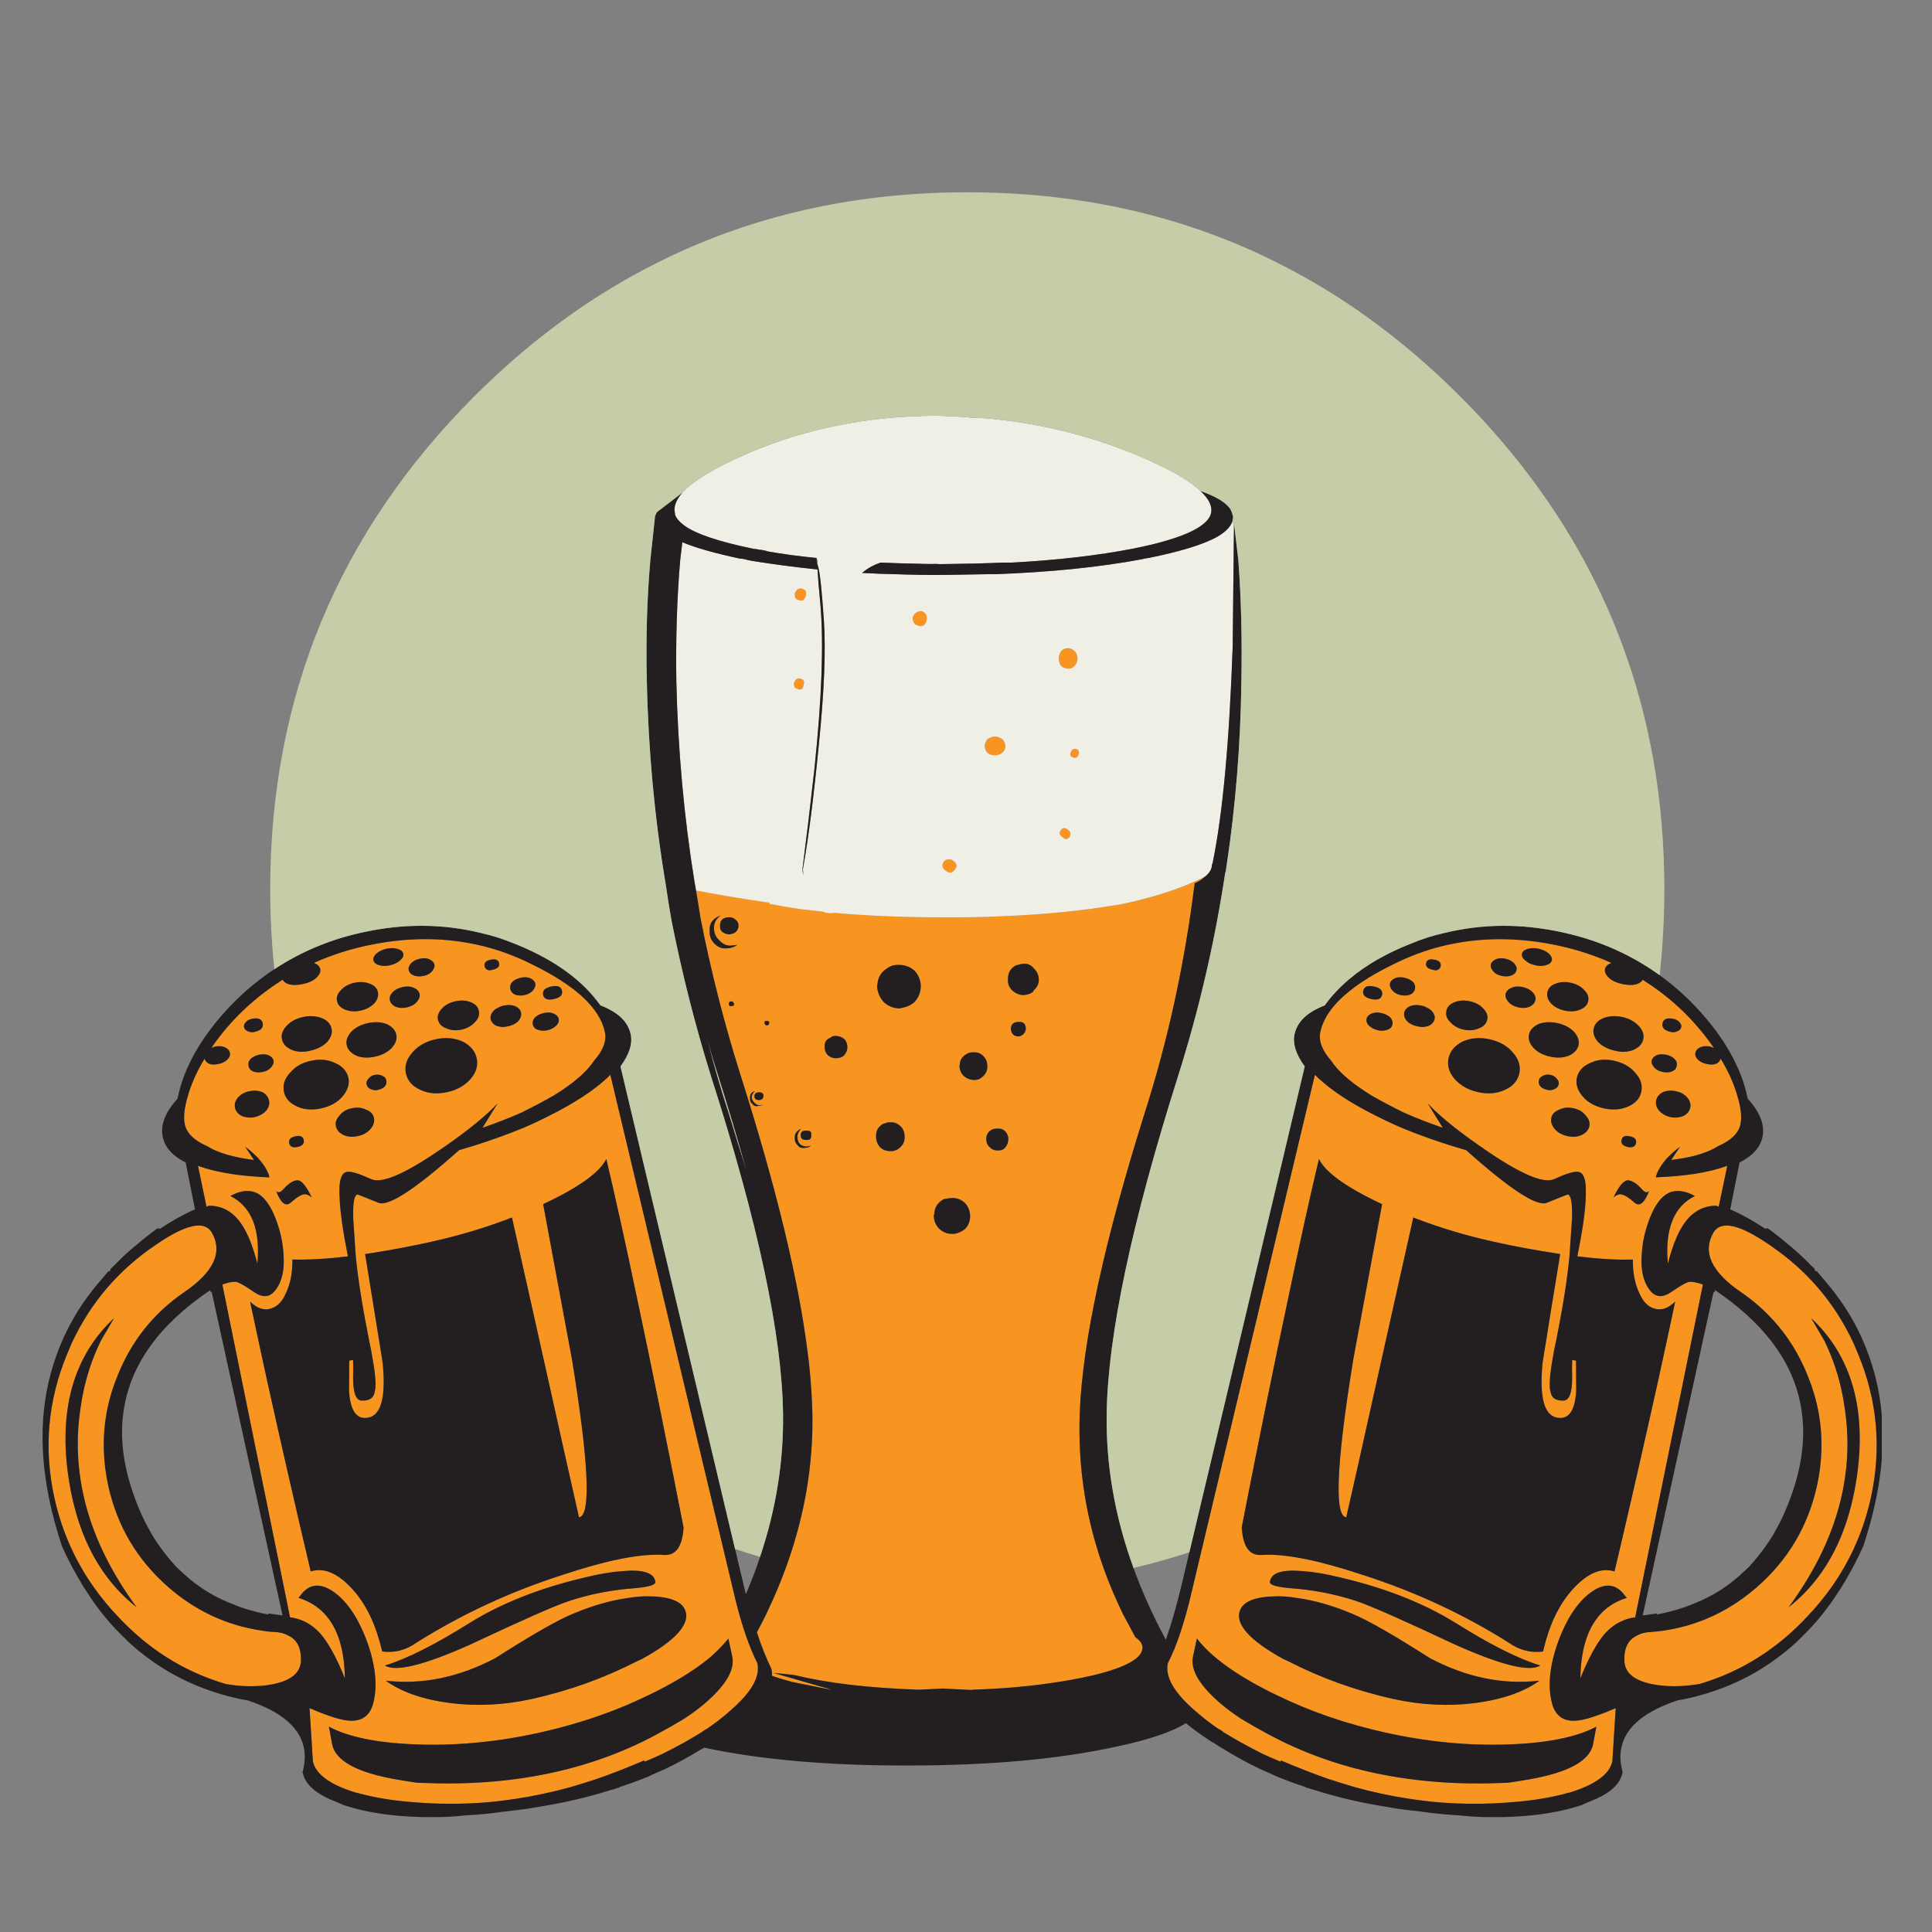 <?xml version="1.0" encoding="utf-8"?>
<!-- Generator: Adobe Illustrator 16.0.0, SVG Export Plug-In . SVG Version: 6.00 Build 0)  -->
<!DOCTYPE svg PUBLIC "-//W3C//DTD SVG 1.1//EN" "http://www.w3.org/Graphics/SVG/1.1/DTD/svg11.dtd">
<svg version="1.1" id="Layer_1" xmlns="http://www.w3.org/2000/svg" xmlns:xlink="http://www.w3.org/1999/xlink" x="0px" y="0px"
	 width="300px" height="300px" viewBox="0 0 300 300" enable-background="new 0 0 300 300" xml:space="preserve">
<rect x="0" y="0" width="300" height="300" fill="#808080" stroke="none"/>
<g>
	<path fill-rule="evenodd" clip-rule="evenodd" fill="#F89520" d="M261.059,159.512c0.068-0.258-0.026-0.525-0.285-0.802
		c-0.207-0.241-0.501-0.405-0.881-0.492c-1-0.224-1.579-0.009-1.734,0.647c-0.154,0.69,0.268,1.147,1.269,1.372
		c0.38,0.086,0.726,0.052,1.036-0.103C260.808,159.995,261.006,159.789,261.059,159.512z M256.476,164.664
		c-0.069,0.362,0.061,0.725,0.389,1.088c0.294,0.346,0.725,0.578,1.294,0.698c0.535,0.122,1.027,0.095,1.476-0.077
		c0.397-0.155,0.639-0.44,0.726-0.854c0.087-0.397-0.018-0.751-0.312-1.062c-0.327-0.328-0.759-0.553-1.294-0.673
		c-0.569-0.12-1.062-0.104-1.476,0.052C256.829,164.043,256.563,164.319,256.476,164.664z M250.651,164.716
		c-1.382-0.31-2.615-0.198-3.703,0.337c-1.156,0.483-1.855,1.252-2.097,2.304c-0.208,0.983,0.104,1.959,0.932,2.926
		c0.777,0.897,1.854,1.502,3.236,1.813c1.415,0.31,2.667,0.225,3.754-0.259c0.276-0.121,0.518-0.25,0.726-0.389
		c0.741-0.483,1.19-1.104,1.346-1.864c0.155-0.69,0.086-1.347-0.207-1.968c-0.173-0.344-0.405-0.682-0.699-1.01
		C253.161,165.656,252.066,165.026,250.651,164.716z M254.456,159.305c-0.621-0.672-1.449-1.13-2.485-1.371
		c-1.104-0.242-2.097-0.189-2.978,0.155c-0.845,0.327-1.355,0.871-1.526,1.63c-0.156,0.691,0.077,1.391,0.699,2.098
		c0.655,0.656,1.536,1.104,2.64,1.347c1.036,0.241,1.977,0.198,2.822-0.13c0.863-0.38,1.372-0.914,1.527-1.604
		C255.328,160.669,255.095,159.961,254.456,159.305z M249.849,151.85c0.465,0.432,1.121,0.741,1.967,0.932
		c1.657,0.363,2.744,0.146,3.263-0.646c0.811,0.517,1.596,1.052,2.355,1.604c3.452,2.536,6.352,5.532,8.699,8.983l-0.544-0.207
		c-0.569-0.121-1.07-0.096-1.502,0.078c-0.466,0.207-0.742,0.491-0.828,0.854c-0.086,0.38,0.042,0.742,0.389,1.088
		c0.328,0.328,0.776,0.553,1.346,0.673c1.174,0.259,1.907-0.009,2.201-0.802c1.225,2.019,2.097,3.979,2.615,5.876
		c0.534,1.796,0.681,3.237,0.439,4.324c-0.311,1.38-1.467,2.502-3.47,3.365c-1.588,1.018-4.012,1.734-7.275,2.148l1.373-2.045
		c-0.604,0.414-1.252,0.976-1.941,1.683c-0.967,1.053-1.579,2.071-1.838,3.056c4.677-0.174,8.379-0.769,11.106-1.787l-1.321,6.344
		l-0.414-0.156c-1.847,0.018-3.373,0.777-4.582,2.278c-1.156,1.415-2.123,3.659-2.899,6.731c-0.483-5.368,0.914-8.871,4.193-10.511
		c-1.121-0.622-2.157-0.872-3.105-0.752c-1.571,0.174-2.874,1.58-3.91,4.222c-0.743,1.933-1.156,3.821-1.242,5.669
		c-0.173,2.313,0.232,4.125,1.216,5.438c0.88,1.173,2.003,1.285,3.365,0.335c1.658-1.139,2.659-1.665,3.004-1.579
		c0.381-0.033,1.019,0.104,1.916,0.414l-10.511,51.676c-1.83,0.225-3.409,1.079-4.739,2.563c-1.241,1.45-2.502,3.754-3.778,6.912
		c0.104-6.869,2.511-11.038,7.223-12.505l-0.259-0.284c-1.26-1.778-2.865-2.08-4.815-0.906c-1.381,0.846-2.641,2.209-3.78,4.091
		c-1.191,2.088-2.063,4.271-2.615,6.55c-0.655,2.727-0.689,5.1-0.104,7.119c0.604,2.002,2.046,2.813,4.324,2.434
		c1.26-0.207,3.099-0.828,5.515-1.864l-0.519,8.259c-0.448,2.003-2.657,3.616-6.628,4.842c-0.207,0.035-0.422,0.086-0.646,0.155
		c-2.434,0.656-5.221,1.104-8.362,1.346c-3.728,0.312-7.482,0.32-11.262,0.026c-1.553-0.138-3.115-0.328-4.686-0.569
		c-2.763-0.414-5.55-1.01-8.363-1.786c-1.363-0.397-2.752-0.829-4.167-1.295c-2.416-0.846-4.868-1.804-7.354-2.873l-0.051,0.207
		c-0.95-0.397-1.873-0.803-2.771-1.218c-2.244-1.122-4.29-2.253-6.136-3.392c-0.226-0.206-0.476-0.371-0.751-0.491
		c-1.191-0.812-2.27-1.64-3.236-2.485c-0.103-0.087-0.207-0.173-0.31-0.259c-3.332-2.865-4.764-5.351-4.299-7.456
		c0.328-0.656,0.656-1.364,0.983-2.124c1.037-2.555,1.977-5.687,2.823-9.396l19.028-79.844c2.141,2.141,5.255,4.237,9.346,6.291
		c1.312,0.673,2.65,1.303,4.013,1.891c3.106,1.294,6.481,2.469,10.122,3.52c6.888,6.146,11.082,8.864,12.582,8.155
		c2.072-0.845,3.134-1.268,3.186-1.268c0.518,0.069,0.742,1.32,0.674,3.753l-0.39,5.748c-0.328,3.504-1.052,8.052-2.175,13.645
		c-0.154,0.655-0.275,1.285-0.361,1.89c-0.535,2.899-0.674,4.755-0.416,5.566c0.14,1.001,0.838,1.467,2.098,1.398
		c0.847-0.087,1.269-1.277,1.269-3.573c-0.034-1.002-0.034-1.916,0-2.744l0.596,0.129c0,1.415,0.009,2.986,0.026,4.711
		c-0.19,3.039-1.147,4.419-2.874,4.144c-2.07-0.293-2.856-3.099-2.355-8.415c0.017-0.154,0.095-0.663,0.232-1.526
		c0.362-2.313,1.148-7.146,2.356-14.498c0.051-0.328,0.104-0.656,0.155-0.984c-3.643-0.552-7.051-1.183-10.227-1.89
		c-4.384-0.967-8.578-2.228-12.582-3.78c-0.932,4.143-2.114,9.433-3.547,15.87c-1.45,6.524-3.167,14.23-5.151,23.119
		c-0.553,2.435-1.123,4.954-1.71,7.561c-0.896-0.104-1.285-1.985-1.164-5.644c0.121-4.074,0.871-10.356,2.252-18.848l4.479-24.13
		c-5.489-2.571-8.76-4.909-9.813-7.016c-1.434,6.059-3.012,13.213-4.738,21.463c-2.175,10.218-4.591,22.126-7.249,35.727
		c0.018,0.276,0.043,0.545,0.079,0.803c0.292,2.435,1.284,3.6,2.977,3.495c1.743-0.138,4.039,0.077,6.886,0.646
		c2.485,0.502,5.42,1.313,8.803,2.435c8.13,2.605,15.688,6.109,22.679,10.511c1.674,1.191,3.46,1.657,5.359,1.398l0.415-1.579
		c1.001-3.572,2.545-6.421,4.633-8.544s4.082-2.9,5.981-2.33l0.077,0.026c2.296-9.7,4.573-19.668,6.835-29.902
		c0.862-3.97,1.727-7.974,2.589-12.013c-1.087,1.069-2.166,1.433-3.235,1.088c-1.036-0.294-1.839-1.149-2.408-2.564
		c-0.639-1.379-0.95-3.063-0.933-5.049c-2.45,0.07-5.324-0.094-8.621-0.49c0.449-2.228,0.785-4.169,1.01-5.825
		c0.241-1.899,0.346-3.419,0.311-4.558c-0.017-1.76-0.431-2.675-1.242-2.744c-0.622-0.086-1.855,0.294-3.702,1.14
		c-1.57,0.707-4.963-0.698-10.175-4.221c-4.366-2.951-7.517-5.471-9.449-7.559l2.355,3.805c-2.141-0.741-4.134-1.518-5.98-2.329
		c-1.829-0.897-3.529-1.796-5.101-2.692c-3.037-1.865-5.125-3.668-6.264-5.411c-1.417-1.605-1.969-3.099-1.658-4.479
		c0.812-3.693,4.557-7.17,11.236-10.433c2.468-1.243,4.962-2.183,7.482-2.822c5.851-1.467,11.994-1.493,18.433-0.078
		c2.83,0.621,5.506,1.502,8.025,2.641c-0.568,0.224-0.896,0.535-0.983,0.932C249.123,150.9,249.33,151.366,249.849,151.85z
		 M167.313,102.478c-0.086,0.449-0.293,0.802-0.621,1.062c-0.31,0.276-0.674,0.354-1.087,0.233
		c-0.414-0.034-0.734-0.216-0.959-0.544c-0.189-0.396-0.267-0.793-0.231-1.19c0.155-1.018,0.724-1.476,1.708-1.373
		c0.362,0.139,0.682,0.363,0.958,0.673C167.252,101.667,167.33,102.047,167.313,102.478z M186.549,136.574
		c-0.311,0.225-0.656,0.415-1.036,0.57c-1.553,12.444-4.124,24.285-7.715,35.52c-6.3,20.021-9.674,35.521-10.122,46.498
		c-0.363,8.682,0.975,17.086,4.012,25.216c0.777,2.071,1.658,4.125,2.642,6.161l1.968,3.676c0.759,0.535,1.13,1.088,1.113,1.657
		c-0.035,1.623-2.598,3.047-7.689,4.272c-2.141,0.5-4.487,0.923-7.042,1.269c-3.503,0.5-7.379,0.819-11.625,0.957
		c-0.207,0.053-0.405,0.061-0.595,0.026l-4.038-0.207l-3.703,0.181c-7.784-0.258-14.239-1.018-19.365-2.277
		c-0.051,0-1.139-0.112-3.262-0.337l7.586,2.2c0.466,0.104,0.949,0.251,1.45,0.44l-6.058-1.217c-1.208-0.311-2.27-0.63-3.185-0.957
		c0.018-0.346-0.009-0.691-0.078-1.036l-0.025-0.052c-0.794-1.64-1.545-3.529-2.252-5.67c0.518-0.949,1-1.89,1.45-2.822
		c1.243-2.571,2.321-5.143,3.236-7.715c2.762-7.767,4.074-15.551,3.935-23.353c-0.052-2.485-0.233-5.169-0.543-8.051
		c-0.086-0.621-0.147-1.088-0.181-1.398v-0.025c-1.398-11.288-4.867-25.648-10.407-43.08c-2.555-8.077-4.643-16.276-6.266-24.595
		c-0.207-1.398-0.432-2.779-0.673-4.143c3.815,0.725,7.603,1.354,11.366,1.89l0.052,0.181c1.484,0.294,3.038,0.562,4.66,0.803
		c1.174,0.121,2.391,0.259,3.651,0.415c0.432,0.189,0.906,0.267,1.424,0.233c0.086-0.017,0.207-0.035,0.363-0.052
		c5.125,0.466,10.821,0.699,17.087,0.699c3.572,0.017,6.98-0.061,10.226-0.233c5.8-0.276,11.105-0.811,15.922-1.605l0.312-0.052
		c0.104-0.035,0.214-0.06,0.336-0.077v0.052c5.314-1.053,9.854-2.52,13.617-4.401C186.92,136.272,186.738,136.419,186.549,136.574z
		 M167.104,116.303c0.347,0.086,0.484,0.345,0.416,0.776c-0.156,0.466-0.406,0.656-0.751,0.57c-0.535-0.121-0.699-0.406-0.492-0.854
		C166.415,116.381,166.691,116.216,167.104,116.303z M164.672,129.015c0.259-0.483,0.639-0.552,1.139-0.207
		c0.432,0.311,0.519,0.699,0.26,1.165c-0.345,0.397-0.673,0.423-0.984,0.078C164.569,129.74,164.431,129.395,164.672,129.015z
		 M146.576,71.489c1.829-0.035,4.401-0.009,7.715,0.078c-9.234,0.379-17.062,1.2-23.482,2.459c1.053-0.742,2.348-1.475,3.884-2.201
		C138.472,71.583,142.433,71.472,146.576,71.489z M286.896,212.896c-1.26-3.142-3.149-5.886-5.669-8.232l2.045,3.494
		c1.312,2.676,2.252,5.472,2.821,8.389c0.086,0.397,0.156,0.793,0.207,1.191c1.899,10.855-0.957,21.471-8.568,31.843
		c5.988-4.729,9.57-11.839,10.743-21.333C289.183,222.381,288.656,217.263,286.896,212.896z M280.76,213.776
		c-2.122-5.42-5.566-9.777-10.33-13.073c-4.677-3.159-6.127-6.274-4.35-9.347c1.157-1.882,4.021-1.251,8.596,1.89
		c5.833,3.901,10.227,9.036,13.178,15.404c0.225,0.534,0.449,1.07,0.673,1.605c3.004,7.231,3.66,14.688,1.968,22.368
		c-1.536,6.904-4.764,12.971-9.682,18.201c-4.781,5.194-10.417,8.749-16.906,10.665c-2.658,0.449-5.108,0.458-7.354,0.026
		c-2.899-0.588-4.34-1.847-4.322-3.779c-0.035-1.899,0.63-3.159,1.993-3.78c0.604-0.345,1.346-0.526,2.227-0.545
		c6.161-0.517,11.606-2.83,16.336-6.938c4.832-4.212,7.947-9.448,9.346-15.715c0.828-3.779,0.933-7.49,0.311-11.133
		C282.098,217.644,281.536,215.693,280.76,213.776z M254.896,184.6c-0.708-0.795-1.39-1.234-2.046-1.321
		c-0.655-0.086-1.432,0.813-2.329,2.693c0.154-0.19,0.432-0.354,0.828-0.492c0.5-0.173,1.329,0.259,2.485,1.294
		c0.776,0.64,1.527,0.018,2.253-1.863C255.794,185.289,255.396,185.186,254.896,184.6z M252.722,178.101
		c0.76,0.156,1.199-0.043,1.32-0.596c0.121-0.552-0.198-0.906-0.958-1.061c-0.742-0.174-1.174,0.017-1.294,0.568
		C251.669,177.565,251.979,177.929,252.722,178.101z M258.21,169.583c-0.569,0.312-0.914,0.733-1.035,1.269
		c-0.121,0.553,0.018,1.079,0.414,1.58c0.466,0.517,1.07,0.861,1.812,1.035c0.691,0.139,1.355,0.077,1.994-0.181
		c0.588-0.294,0.941-0.716,1.062-1.271c0.121-0.535-0.025-1.061-0.439-1.578c-0.467-0.518-1.045-0.846-1.734-0.982
		C259.54,169.281,258.849,169.324,258.21,169.583z M185.255,257.192c-0.467,2.089,1.019,4.583,4.453,7.482
		c0.931,0.776,1.94,1.519,3.027,2.227c1.348,0.812,2.693,1.58,4.039,2.304c10.512,5.713,22.783,8.259,36.815,7.638
		c0.206,0,0.413-0.009,0.621-0.025c1.087-0.155,2.166-0.327,3.236-0.518c6.04-1.054,9.346-2.848,9.915-5.386l0.519-2.796
		c-3.073,1.622-7.577,2.537-13.514,2.745c-6.215,0.241-12.601-0.363-19.159-1.813c-6.179-1.364-11.884-3.332-17.112-5.904
		c-0.38-0.172-0.751-0.353-1.114-0.543c-5.299-2.692-9.009-5.419-11.131-8.181L185.255,257.192z M201.409,248.132
		c-1.001-0.173-1.993-0.26-2.978-0.26c-3.297,0-5.247,0.7-5.851,2.098c-0.898,2.14,1.346,4.695,6.73,7.663
		c0.208,0.104,0.423,0.198,0.647,0.285c5.127,2.64,10.597,4.608,16.414,5.903c4.315,0.948,8.561,1.155,12.738,0.62
		c4.193-0.552,7.507-1.708,9.94-3.469c-5.678,0.656-11.349-0.509-17.009-3.494c-5.627-3.591-9.623-5.878-11.986-6.86
		C206.983,249.323,204.102,248.494,201.409,248.132z M200.503,246.63c0.414,0.035,0.82,0.068,1.218,0.104
		c3.07,0.31,6.048,0.939,8.931,1.889c2.209,0.743,7.292,2.986,15.249,6.732c7.216,3.228,11.642,4.314,13.28,3.261
		c-3.382-1.018-7.817-3.253-13.307-6.704c-4.918-3.021-10.83-5.342-17.734-6.964c-2.26-0.554-4.193-0.881-5.799-0.984
		c-3.279-0.294-4.996,0.267-5.151,1.683C197.138,246.112,198.242,246.439,200.503,246.63z M242.029,168.367
		c0.069-0.295-0.018-0.57-0.259-0.829c-0.241-0.328-0.562-0.534-0.958-0.621c-0.447-0.104-0.854-0.062-1.217,0.129
		c-0.345,0.138-0.553,0.354-0.621,0.647c-0.172,0.793,0.268,1.313,1.32,1.553c0.397,0.088,0.776,0.035,1.139-0.155
		C241.762,168.953,241.961,168.713,242.029,168.367z M244.359,172.095c-0.846-0.19-1.588-0.122-2.227,0.207
		c-0.707,0.259-1.121,0.683-1.242,1.269c-0.138,0.604,0.052,1.2,0.569,1.786c0.448,0.518,1.096,0.872,1.942,1.062
		c0.811,0.173,1.526,0.121,2.147-0.155c0.691-0.311,1.105-0.769,1.243-1.371c0.122-0.588-0.068-1.149-0.569-1.685
		C245.792,172.639,245.171,172.268,244.359,172.095z M238.12,162.723c0.656,0.674,1.51,1.121,2.563,1.346
		c1.087,0.242,2.053,0.199,2.899-0.129c0.863-0.396,1.372-0.94,1.526-1.631c0.156-0.69-0.077-1.39-0.698-2.098
		c-0.638-0.655-1.501-1.104-2.588-1.346c-1.054-0.225-2.012-0.182-2.875,0.13c-0.862,0.396-1.372,0.94-1.527,1.63
		C237.266,161.316,237.499,162.015,238.12,162.723z M234.909,163.422c-0.863-1.019-2.062-1.7-3.599-2.045
		c-1.5-0.328-2.891-0.217-4.168,0.336c-1.226,0.621-1.958,1.476-2.2,2.563c-0.26,1.155,0.052,2.243,0.932,3.262
		c0.916,1.036,2.124,1.717,3.625,2.045c1.536,0.345,2.917,0.233,4.143-0.337c1.26-0.551,2.02-1.406,2.278-2.563
		C236.161,165.545,235.825,164.457,234.909,163.422z M233.796,154.335c-0.085,0.396,0.061,0.819,0.44,1.269
		c0.363,0.396,0.873,0.672,1.528,0.828c0.638,0.139,1.226,0.104,1.76-0.104c0.501-0.259,0.794-0.586,0.881-0.984
		c0.104-0.432-0.026-0.846-0.389-1.242c-0.397-0.414-0.915-0.69-1.554-0.828c-0.655-0.156-1.234-0.121-1.734,0.104
		C234.211,153.584,233.899,153.903,233.796,154.335z M235.091,149.545c-0.346-0.328-0.785-0.552-1.32-0.673
		c-0.569-0.121-1.043-0.104-1.424,0.052c-0.483,0.207-0.768,0.492-0.854,0.854c-0.07,0.328,0.068,0.69,0.413,1.087
		c0.276,0.328,0.698,0.553,1.27,0.674c0.535,0.12,1.027,0.104,1.475-0.053c0.467-0.172,0.743-0.448,0.829-0.828
		C235.565,150.296,235.437,149.925,235.091,149.545z M243.895,152.6c-0.847-0.189-1.641-0.138-2.383,0.156
		c-0.69,0.258-1.105,0.689-1.242,1.294c-0.121,0.604,0.068,1.19,0.568,1.761c0.553,0.553,1.252,0.923,2.098,1.113
		c0.897,0.189,1.691,0.146,2.382-0.13c0.742-0.294,1.174-0.742,1.295-1.347c0.138-0.604-0.069-1.174-0.621-1.708
		C245.49,153.17,244.791,152.79,243.895,152.6z M238.948,147.319c-0.638-0.139-1.216-0.129-1.734,0.025
		c-0.518,0.155-0.812,0.397-0.88,0.725c-0.087,0.362,0.078,0.716,0.492,1.062c0.397,0.362,0.914,0.613,1.553,0.75
		c0.639,0.156,1.217,0.146,1.734-0.026c0.483-0.138,0.769-0.388,0.854-0.751c0.069-0.328-0.086-0.673-0.466-1.035
		C240.105,147.724,239.587,147.474,238.948,147.319z M224.606,156.924c-0.156,0.655,0.033,1.242,0.568,1.76
		c0.535,0.604,1.227,1.001,2.071,1.191c0.916,0.189,1.718,0.12,2.408-0.207c0.708-0.242,1.139-0.69,1.295-1.346
		c0.12-0.588-0.087-1.156-0.622-1.709c-0.5-0.57-1.208-0.949-2.122-1.139c-0.847-0.191-1.632-0.139-2.356,0.154
		C225.142,155.905,224.727,156.337,224.606,156.924z M221.008,159.486c0.276-0.052,0.552-0.111,0.828-0.182
		c0.518-0.258,0.829-0.621,0.933-1.087c0.085-0.38-0.062-0.794-0.44-1.243c-0.208-0.206-0.433-0.361-0.673-0.465
		c-0.277-0.173-0.588-0.295-0.933-0.363c-0.64-0.138-1.226-0.111-1.761,0.078c-0.518,0.258-0.819,0.578-0.906,0.958
		c-0.104,0.466,0.034,0.923,0.415,1.372c0.396,0.396,0.913,0.664,1.553,0.803C220.368,159.426,220.696,159.469,221.008,159.486z
		 M213.034,157.363c-0.467,0.19-0.742,0.458-0.829,0.803c-0.087,0.414,0.043,0.785,0.389,1.113c0.345,0.328,0.793,0.561,1.346,0.699
		c0.535,0.121,1.035,0.095,1.501-0.078c0.432-0.138,0.691-0.414,0.778-0.828c0.085-0.345-0.026-0.707-0.338-1.088
		c-0.361-0.327-0.812-0.552-1.346-0.672C213.982,157.174,213.481,157.191,213.034,157.363z M211.688,153.843
		c-0.155,0.638,0.267,1.069,1.268,1.294c0.949,0.207,1.502-0.008,1.658-0.646c0.138-0.656-0.268-1.088-1.218-1.295
		C212.395,152.971,211.825,153.187,211.688,153.843z M221.447,149.571c-0.104,0.5,0.225,0.837,0.983,1.009
		c0.19,0.035,0.363,0.069,0.519,0.104c0.414-0.069,0.664-0.276,0.751-0.621c0.086-0.397-0.062-0.69-0.44-0.881
		c-0.139-0.068-0.302-0.121-0.491-0.155C222.008,148.854,221.568,149.036,221.447,149.571z M218.082,151.822
		c-0.535-0.119-1.01-0.103-1.424,0.053c-0.466,0.207-0.742,0.492-0.829,0.854c-0.069,0.328,0.062,0.691,0.39,1.088
		c0.309,0.346,0.732,0.578,1.268,0.699c0.553,0.121,1.053,0.096,1.502-0.078c0.396-0.189,0.639-0.474,0.724-0.854
		c0.088-0.414-0.007-0.777-0.283-1.088C219.083,152.168,218.635,151.943,218.082,151.822z M123.301,106.025
		c0.224-0.57,0.543-0.786,0.958-0.647c0.552,0.12,0.725,0.458,0.518,1.009c-0.104,0.622-0.397,0.82-0.88,0.596
		C123.43,106.896,123.232,106.577,123.301,106.025z M124.103,93.184c-0.535-0.068-0.759-0.423-0.673-1.062
		c0.242-0.621,0.622-0.854,1.139-0.699c0.518,0.121,0.699,0.492,0.544,1.113C124.923,93.175,124.586,93.391,124.103,93.184z
		 M141.734,95.825c0.086-0.276,0.276-0.518,0.57-0.725c0.293-0.155,0.561-0.224,0.802-0.207c0.708,0.259,0.958,0.759,0.751,1.501
		c-0.225,0.742-0.656,0.993-1.294,0.751c-0.276-0.069-0.492-0.216-0.647-0.44C141.743,96.394,141.682,96.101,141.734,95.825z
		 M82.292,151.875c-0.414-0.155-0.888-0.172-1.424-0.053c-0.552,0.121-1.001,0.346-1.346,0.674
		c-0.276,0.311-0.371,0.674-0.285,1.088c0.086,0.38,0.328,0.664,0.725,0.854c0.449,0.174,0.949,0.199,1.502,0.078
		c0.535-0.121,0.958-0.354,1.268-0.699c0.328-0.396,0.458-0.76,0.389-1.088C83.035,152.367,82.758,152.082,82.292,151.875z
		 M85.917,157.363c-0.449-0.172-0.949-0.189-1.501-0.051c-0.535,0.12-0.984,0.345-1.347,0.672c-0.31,0.381-0.422,0.743-0.336,1.088
		c0.087,0.414,0.345,0.69,0.777,0.828c0.466,0.173,0.966,0.199,1.501,0.078c0.552-0.139,1.001-0.371,1.347-0.699
		c0.345-0.328,0.475-0.699,0.388-1.113C86.659,157.821,86.383,157.554,85.917,157.363z M87.263,153.843
		c-0.139-0.656-0.708-0.872-1.709-0.647c-0.949,0.207-1.355,0.639-1.217,1.295c0.155,0.639,0.708,0.854,1.657,0.646
		C86.996,154.912,87.418,154.48,87.263,153.843z M80.479,158.555c0.38-0.449,0.518-0.906,0.415-1.372
		c-0.086-0.38-0.388-0.7-0.906-0.958c-0.535-0.189-1.122-0.216-1.76-0.078c-0.345,0.068-0.656,0.19-0.932,0.363
		c-0.242,0.104-0.466,0.259-0.673,0.465c-0.38,0.449-0.527,0.863-0.44,1.243c0.104,0.466,0.415,0.829,0.932,1.087
		c0.276,0.07,0.553,0.13,0.829,0.182c0.311-0.018,0.638-0.061,0.984-0.129C79.565,159.219,80.083,158.951,80.479,158.555z
		 M92.259,164.69c-1.139,1.743-3.228,3.546-6.265,5.411c-1.571,0.896-3.271,1.795-5.1,2.692c-1.847,0.812-3.84,1.588-5.98,2.329
		l2.356-3.805c-1.933,2.088-5.083,4.607-9.449,7.559c-5.213,3.522-8.604,4.928-10.174,4.221c-1.847-0.846-3.081-1.226-3.703-1.14
		c-0.811,0.069-1.225,0.984-1.243,2.744c-0.017,0.363-0.008,0.761,0.026,1.191c0.069,2.157,0.5,5.222,1.294,9.191
		c-3.296,0.396-6.17,0.561-8.622,0.49c0.018,1.986-0.293,3.67-0.932,5.049c-0.569,1.415-1.372,2.271-2.408,2.564
		c-1.07,0.345-2.149-0.019-3.236-1.088c0.863,4.039,1.726,8.043,2.589,12.013c2.261,10.234,4.539,20.202,6.834,29.902l0.078-0.026
		c1.899-0.57,3.892,0.207,5.98,2.33c2.089,2.123,3.633,4.972,4.635,8.544l0.414,1.579c1.898,0.259,3.685-0.207,5.359-1.398
		c6.99-4.401,14.55-7.905,22.679-10.511c3.383-1.121,6.317-1.933,8.803-2.435c2.848-0.569,5.144-0.784,6.887-0.646
		c1.83,0.121,2.848-1.251,3.055-4.117c0-0.068,0-0.128,0-0.181c-2.658-13.601-5.074-25.509-7.249-35.727
		c-1.726-8.25-3.306-15.404-4.738-21.463c-1.053,2.106-4.323,4.444-9.812,7.016l4.479,24.13c1.277,7.836,2.019,13.799,2.227,17.889
		c0.207,4.298-0.173,6.498-1.139,6.603c-0.69-3.038-1.346-5.955-1.968-8.751c-1.881-8.388-3.513-15.697-4.893-21.929
		c-1.433-6.438-2.615-11.728-3.547-15.87c-4.004,1.553-8.198,2.813-12.582,3.78c-2.917,0.655-6.033,1.242-9.347,1.761
		c-0.293,0.033-0.586,0.076-0.88,0.129c1.294,7.905,2.131,13.066,2.511,15.482c0.138,0.863,0.216,1.372,0.233,1.526
		c0.5,5.316-0.285,8.122-2.356,8.415c-1.726,0.275-2.684-1.104-2.874-4.144c0.017-1.725,0.026-3.296,0.026-4.711l0.595-0.129
		c0.034,0.828,0.034,1.742,0,2.744c0,2.296,0.423,3.486,1.269,3.573c1.26,0.068,1.959-0.397,2.097-1.398
		c0.258-0.812,0.121-2.667-0.415-5.566c-0.086-0.604-0.208-1.234-0.363-1.89c-1.121-5.593-1.847-10.141-2.174-13.645l-0.389-5.748
		c-0.069-2.433,0.156-3.684,0.673-3.753c0.052,0,1.113,0.423,3.185,1.268c1.501,0.709,5.695-2.01,12.582-8.155
		c3.642-1.051,7.016-2.226,10.123-3.52c1.363-0.588,2.701-1.218,4.013-1.891c4.09-2.054,7.206-4.15,9.346-6.291l19.029,79.844
		c0.276,1.208,0.561,2.347,0.854,3.417c0.518,1.915,1.07,3.632,1.657,5.151c0.414,1.087,0.846,2.072,1.294,2.952
		c0.069,0.328,0.095,0.673,0.078,1.035c-0.104,1.863-1.562,4.004-4.375,6.421c-1.053,0.932-2.235,1.847-3.547,2.744
		c-0.276,0.12-0.526,0.285-0.75,0.491c-0.915,0.553-1.873,1.114-2.874,1.684c-1.036,0.569-2.123,1.14-3.262,1.708
		c-0.897,0.415-1.821,0.82-2.77,1.218l-0.052-0.207c-2.485,1.069-4.937,2.027-7.353,2.873c-1.416,0.466-2.805,0.897-4.168,1.295
		c-2.813,0.776-5.601,1.372-8.362,1.786c-1.571,0.241-3.133,0.432-4.687,0.569c-3.78,0.294-7.533,0.285-11.262-0.026
		c-3.141-0.241-5.928-0.689-8.362-1.346c-0.225-0.069-0.44-0.12-0.647-0.155c-3.97-1.226-6.179-2.839-6.628-4.842l-0.517-8.259
		c2.416,1.036,4.254,1.657,5.514,1.864c2.278,0.38,3.719-0.432,4.323-2.434c0.587-2.02,0.553-4.393-0.104-7.119
		c-0.553-2.278-1.424-4.462-2.615-6.55c-1.139-1.882-2.399-3.245-3.78-4.091c-1.95-1.174-3.555-0.872-4.815,0.906l-0.258,0.284
		c4.712,1.467,7.119,5.636,7.223,12.505c-1.277-3.158-2.537-5.462-3.78-6.912c-1.329-1.484-2.908-2.339-4.737-2.563l-10.511-51.676
		c0.897-0.31,1.536-0.447,1.916-0.414c0.345-0.086,1.347,0.44,3.003,1.579c1.364,0.95,2.486,0.838,3.366-0.335
		c0.984-1.313,1.389-3.125,1.217-5.438c-0.086-1.848-0.5-3.736-1.243-5.669c-1.036-2.642-2.339-4.048-3.909-4.222
		c-0.95-0.12-1.985,0.13-3.107,0.752c3.279,1.64,4.677,5.143,4.194,10.511c-0.776-3.072-1.743-5.316-2.899-6.731
		c-1.208-1.501-2.736-2.261-4.583-2.278l-0.415,0.156l-1.32-6.344c2.727,1.019,6.429,1.613,11.106,1.787
		c-0.259-0.984-0.872-2.003-1.838-3.056c-0.69-0.707-1.337-1.269-1.941-1.683l1.372,2.045c-3.262-0.414-5.687-1.131-7.274-2.148
		c-2.002-0.863-3.159-1.985-3.469-3.365c-0.242-1.087-0.095-2.528,0.44-4.324c0.518-1.897,1.39-3.857,2.615-5.876
		c0.294,0.793,1.027,1.061,2.201,0.802c0.569-0.12,1.018-0.345,1.346-0.673c0.345-0.346,0.475-0.708,0.388-1.088
		c-0.086-0.362-0.362-0.646-0.828-0.854c-0.432-0.174-0.932-0.199-1.502-0.078l-0.544,0.207c2.641-3.883,5.99-7.188,10.045-9.916
		c0.328-0.225,0.665-0.449,1.009-0.672c0.518,0.793,1.605,1.01,3.262,0.646c0.846-0.19,1.501-0.5,1.968-0.932
		c0.518-0.483,0.725-0.95,0.621-1.398c-0.086-0.397-0.414-0.708-0.984-0.932c2.521-1.139,5.195-2.02,8.026-2.641
		c6.438-1.416,12.583-1.389,18.434,0.078c2.52,0.639,5.014,1.579,7.481,2.822c6.68,3.263,10.425,6.74,11.236,10.433
		C94.227,161.592,93.675,163.085,92.259,164.69z M114.24,142.839c-0.259-0.259-0.579-0.396-0.958-0.414
		c-1.035,0.017-1.527,0.482-1.476,1.397c-0.017,0.379,0.104,0.673,0.363,0.88c0.311,0.242,0.656,0.371,1.036,0.388
		c0.38-0.017,0.725-0.138,1.036-0.362c0.293-0.276,0.44-0.604,0.44-0.984C114.68,143.349,114.533,143.047,114.24,142.839z
		 M110.874,144.186c-0.052-0.846,0.302-1.527,1.062-2.045c-1.26,0.449-1.838,1.269-1.734,2.46c-0.052,0.741,0.198,1.389,0.75,1.942
		c0.536,0.534,1.14,0.776,1.813,0.724c0.622,0,1.2-0.181,1.735-0.543l-0.984,0.104c-0.673,0.052-1.286-0.224-1.838-0.829
		C111.159,145.532,110.891,144.928,110.874,144.186z M119.107,159.229c0.224-0.035,0.336-0.182,0.336-0.441
		c0-0.189-0.129-0.275-0.389-0.259c-0.224-0.034-0.336,0.052-0.336,0.259C118.702,159.063,118.831,159.211,119.107,159.229z
		 M113.98,155.939c-0.034-0.293-0.172-0.439-0.414-0.439c-0.259-0.018-0.388,0.111-0.388,0.388
		c-0.018,0.259,0.129,0.372,0.439,0.337C113.877,156.207,113.998,156.111,113.98,155.939z M154.497,117.261
		c-0.432,0.052-0.811-0.06-1.139-0.336c-0.293-0.293-0.44-0.647-0.44-1.061c0-0.38,0.139-0.734,0.414-1.062
		c0.312-0.259,0.692-0.405,1.14-0.44c0.432,0.035,0.837,0.181,1.217,0.44c0.259,0.328,0.406,0.682,0.44,1.062
		c-0.017,0.414-0.19,0.759-0.519,1.036C155.318,117.158,154.947,117.278,154.497,117.261z M148.284,134.995
		c-0.379,0.604-0.862,0.665-1.45,0.182c-0.5-0.311-0.613-0.751-0.337-1.321c0.432-0.483,0.925-0.561,1.477-0.233
		C148.595,134.055,148.698,134.512,148.284,134.995z M156.982,159.643c-0.034,0-0.043,0.033-0.025,0.104
		c0.068,0.76,0.449,1.155,1.139,1.19c0.294,0,0.562-0.112,0.803-0.337c0.259-0.293,0.389-0.569,0.389-0.828
		c0-0.776-0.362-1.139-1.087-1.088C157.423,158.684,157.019,159.004,156.982,159.643z M149.035,165.285l-0.052,0.208
		c0.018,0.604,0.226,1.112,0.622,1.527c0.431,0.414,0.949,0.639,1.554,0.673h0.207c0.466,0,0.854-0.155,1.165-0.466
		c0.034-0.069,0.086-0.112,0.155-0.13c0.449-0.448,0.656-0.975,0.62-1.579c0.019-0.569-0.188-1.087-0.62-1.554
		c-0.432-0.414-0.933-0.604-1.502-0.568c-0.501-0.018-0.924,0.111-1.269,0.388C149.363,164.129,149.069,164.63,149.035,165.285z
		 M158.925,149.649c-0.328,0.017-0.648,0.095-0.958,0.232l0.025-0.077c-0.897,0.345-1.39,1-1.476,1.967v0.285
		c-0.052,0.672,0.164,1.251,0.647,1.734c0.518,0.449,1.069,0.689,1.657,0.725c0.656-0.018,1.191-0.189,1.605-0.518
		c0.033-0.086,0.06-0.155,0.077-0.207c0.534-0.449,0.803-1.01,0.803-1.684c-0.017-0.689-0.269-1.259-0.752-1.708
		C160.124,149.847,159.58,149.597,158.925,149.649z M129.773,160.858c-0.328-0.034-0.621,0.069-0.88,0.312
		c-0.5,0.172-0.786,0.552-0.854,1.139l0.052,0.104c-0.017,0.068-0.035,0.121-0.052,0.155c0,0.501,0.172,0.933,0.518,1.294
		c0.362,0.311,0.776,0.467,1.243,0.467c0.086-0.018,0.172-0.025,0.258-0.025c0.415-0.035,0.751-0.174,1.01-0.415
		c0.345-0.415,0.518-0.847,0.518-1.294c-0.017-0.484-0.164-0.889-0.44-1.217C130.731,161.031,130.273,160.858,129.773,160.858z
		 M137.695,150.399c-0.897,0.569-1.381,1.39-1.45,2.459l-0.052,0.337c0.069,0.914,0.414,1.717,1.036,2.408
		c0.673,0.621,1.467,0.949,2.382,0.983c0.138,0,0.311-0.034,0.518-0.104c0.708-0.119,1.329-0.413,1.864-0.879
		c0.64-0.691,0.967-1.502,0.984-2.434c0-0.915-0.319-1.727-0.958-2.434c-0.69-0.604-1.493-0.906-2.408-0.906
		C138.852,149.795,138.213,149.985,137.695,150.399z M55.057,152.6c-0.897,0.19-1.597,0.57-2.097,1.14
		c-0.552,0.534-0.76,1.104-0.621,1.708c0.121,0.604,0.552,1.053,1.294,1.347c0.69,0.276,1.484,0.319,2.382,0.13
		c0.845-0.19,1.544-0.561,2.097-1.113c0.501-0.57,0.69-1.157,0.57-1.761c-0.138-0.604-0.552-1.036-1.243-1.294
		C56.696,152.462,55.902,152.41,55.057,152.6z M44.494,159.305c-0.207,0.225-0.371,0.449-0.492,0.674
		c-0.259,0.466-0.328,0.949-0.207,1.45c0.104,0.431,0.345,0.812,0.725,1.139c0.224,0.173,0.492,0.328,0.803,0.466
		c0.846,0.328,1.786,0.371,2.822,0.13c1.105-0.242,1.985-0.69,2.641-1.347c0.621-0.707,0.854-1.406,0.699-2.098
		c-0.172-0.759-0.682-1.303-1.527-1.63c-0.881-0.345-1.873-0.397-2.977-0.155C45.943,158.175,45.115,158.633,44.494,159.305z
		 M38.177,158.71c-0.259,0.276-0.354,0.544-0.285,0.802c0.052,0.277,0.25,0.483,0.596,0.623c0.31,0.154,0.656,0.188,1.035,0.103
		c1.001-0.225,1.424-0.682,1.269-1.372c-0.155-0.656-0.733-0.871-1.735-0.647C38.677,158.305,38.384,158.469,38.177,158.71z
		 M40.196,163.784c-0.535,0.12-0.966,0.345-1.294,0.673c-0.293,0.311-0.397,0.664-0.311,1.062c0.086,0.414,0.328,0.699,0.725,0.854
		c0.448,0.172,0.94,0.199,1.476,0.077c0.57-0.12,1.001-0.353,1.294-0.698c0.328-0.363,0.458-0.726,0.388-1.088
		c-0.086-0.345-0.354-0.621-0.802-0.828C41.257,163.681,40.766,163.664,40.196,163.784z M48.299,164.716
		c-1.208,0.259-2.174,0.751-2.9,1.476c-0.138,0.139-0.268,0.276-0.388,0.414c-0.845,0.933-1.147,1.926-0.906,2.978
		c0.207,0.984,0.897,1.735,2.071,2.253c0.293,0.137,0.604,0.242,0.932,0.311c0.863,0.19,1.804,0.173,2.822-0.052
		c1.381-0.311,2.46-0.915,3.236-1.813c0.829-0.967,1.139-1.942,0.932-2.926c-0.242-1.052-0.94-1.82-2.097-2.304
		C50.914,164.518,49.68,164.406,48.299,164.716z M53.84,162.309c0.155,0.69,0.665,1.234,1.527,1.631
		c0.846,0.328,1.812,0.371,2.899,0.129c1.053-0.225,1.907-0.672,2.563-1.346c0.622-0.708,0.854-1.406,0.699-2.098
		c-0.155-0.689-0.665-1.233-1.527-1.63c-0.863-0.312-1.821-0.354-2.874-0.13c-1.087,0.242-1.951,0.69-2.589,1.346
		C53.917,160.919,53.684,161.618,53.84,162.309z M76.001,150.684c0.156-0.035,0.328-0.069,0.518-0.104
		c0.76-0.172,1.087-0.509,0.984-1.009c-0.121-0.535-0.561-0.717-1.32-0.544c-0.189,0.034-0.354,0.086-0.492,0.155
		c-0.38,0.19-0.527,0.484-0.44,0.881C75.336,150.408,75.587,150.615,76.001,150.684z M60.571,149.881
		c0.638-0.138,1.156-0.388,1.553-0.75c0.415-0.345,0.579-0.699,0.492-1.062c-0.069-0.328-0.362-0.57-0.88-0.725
		c-0.518-0.155-1.096-0.164-1.734-0.025c-0.639,0.155-1.156,0.405-1.554,0.75c-0.38,0.362-0.535,0.708-0.466,1.035
		c0.086,0.363,0.372,0.613,0.854,0.751C59.354,150.028,59.933,150.037,60.571,149.881z M67.458,149.778
		c-0.086-0.362-0.371-0.647-0.854-0.854c-0.379-0.155-0.854-0.173-1.424-0.052c-0.535,0.121-0.975,0.345-1.32,0.673
		c-0.345,0.38-0.475,0.751-0.388,1.113c0.086,0.38,0.362,0.656,0.829,0.828c0.448,0.156,0.94,0.173,1.476,0.053
		c0.569-0.121,0.992-0.346,1.269-0.674C67.389,150.468,67.526,150.105,67.458,149.778z M64.221,153.377
		c-0.5-0.225-1.079-0.26-1.734-0.104c-0.639,0.138-1.156,0.414-1.554,0.828c-0.362,0.396-0.492,0.811-0.388,1.242
		c0.086,0.398,0.38,0.726,0.88,0.984c0.535,0.207,1.122,0.242,1.76,0.104c0.656-0.156,1.166-0.432,1.528-0.828
		c0.379-0.449,0.526-0.872,0.44-1.269C65.05,153.903,64.739,153.584,64.221,153.377z M64.04,163.422
		c-0.915,1.035-1.251,2.123-1.01,3.262c0.259,1.156,1.019,2.012,2.278,2.563c1.226,0.57,2.606,0.682,4.143,0.337
		c1.501-0.328,2.71-1.009,3.625-2.045c0.88-1.019,1.191-2.106,0.932-3.262c-0.242-1.088-0.975-1.942-2.201-2.563
		c-1.277-0.553-2.667-0.664-4.168-0.336C66.103,161.722,64.903,162.403,64.04,163.422z M74.344,156.924
		c-0.121-0.587-0.535-1.019-1.243-1.295c-0.725-0.293-1.51-0.346-2.355-0.154c-0.915,0.189-1.623,0.568-2.124,1.139
		c-0.534,0.553-0.742,1.121-0.621,1.709c0.155,0.655,0.587,1.104,1.294,1.346c0.69,0.327,1.493,0.396,2.407,0.207
		c0.846-0.19,1.537-0.587,2.072-1.191C74.31,158.166,74.5,157.579,74.344,156.924z M59.354,167.046
		c-0.362-0.19-0.768-0.233-1.216-0.129c-0.397,0.087-0.717,0.293-0.958,0.621c-0.241,0.259-0.328,0.534-0.259,0.829
		c0.069,0.346,0.268,0.586,0.596,0.724c0.362,0.19,0.742,0.243,1.139,0.155c1.053-0.24,1.493-0.76,1.321-1.553
		C59.906,167.4,59.7,167.184,59.354,167.046z M54.59,172.095c-0.811,0.173-1.432,0.544-1.864,1.112
		c-0.5,0.535-0.69,1.097-0.57,1.685c0.138,0.603,0.552,1.061,1.243,1.371c0.622,0.276,1.338,0.328,2.149,0.155
		c0.846-0.189,1.493-0.544,1.942-1.062c0.518-0.586,0.708-1.183,0.569-1.786c-0.121-0.586-0.535-1.01-1.243-1.269
		C56.179,171.973,55.436,171.904,54.59,172.095z M36.934,170.438c-0.415,0.518-0.561,1.043-0.44,1.578
		c0.121,0.555,0.475,0.977,1.061,1.271c0.639,0.258,1.303,0.319,1.994,0.181c0.742-0.174,1.346-0.519,1.813-1.035
		c0.396-0.501,0.535-1.027,0.414-1.58c-0.121-0.535-0.466-0.957-1.036-1.269c-0.638-0.259-1.329-0.302-2.071-0.128
		C37.978,169.592,37.4,169.92,36.934,170.438z M47.161,177.013c-0.121-0.552-0.553-0.742-1.295-0.568
		c-0.759,0.154-1.079,0.509-0.958,1.061c0.121,0.553,0.561,0.752,1.321,0.596C46.97,177.929,47.281,177.565,47.161,177.013z
		 M45.115,186.773c1.157-1.035,1.985-1.467,2.485-1.294c0.397,0.138,0.673,0.302,0.829,0.492c-0.897-1.881-1.674-2.779-2.33-2.693
		c-0.656,0.087-1.337,0.526-2.045,1.321c-0.501,0.586-0.897,0.689-1.191,0.311C43.587,186.791,44.338,187.413,45.115,186.773z
		 M15.679,208.158l2.045-3.494c-2.52,2.347-4.41,5.091-5.67,8.232c-1.76,4.366-2.287,9.484-1.579,15.352
		c1.174,9.494,4.755,16.604,10.744,21.333c-7.612-10.372-10.468-20.987-8.57-31.843c0.052-0.398,0.121-0.794,0.208-1.191
		C13.426,213.63,14.367,210.834,15.679,208.158z M11.097,208.65c2.951-6.368,7.344-11.503,13.177-15.404
		c4.574-3.141,7.439-3.771,8.596-1.89c1.777,3.072,0.328,6.188-4.349,9.347c-4.764,3.296-8.208,7.653-10.33,13.073
		c-0.777,1.917-1.338,3.867-1.683,5.851c-0.622,3.643-0.518,7.354,0.311,11.133c1.398,6.267,4.514,11.503,9.346,15.715
		c4.729,4.107,10.174,6.421,16.336,6.938c0.88,0.019,1.622,0.2,2.226,0.545c1.364,0.621,2.028,1.881,1.994,3.78
		c0.017,1.933-1.424,3.191-4.324,3.779c-2.244,0.432-4.695,0.423-7.353-0.026c-6.49-1.916-12.125-5.471-16.906-10.665
		c-4.919-5.23-8.146-11.297-9.682-18.201c-1.692-7.681-1.036-15.137,1.967-22.368C10.647,209.721,10.872,209.185,11.097,208.65z
		 M69.839,264.441c4.177,0.535,8.423,0.328,12.737-0.62c5.817-1.295,11.288-3.264,16.414-5.903c0.225-0.087,0.441-0.181,0.647-0.285
		c5.385-2.968,7.629-5.523,6.731-7.663c-0.604-1.397-2.554-2.098-5.851-2.098c-0.984,0-1.977,0.087-2.978,0.26
		c-2.692,0.362-5.575,1.191-8.647,2.486c-2.365,0.982-6.36,3.27-11.987,6.86c-5.661,2.985-11.331,4.15-17.01,3.494
		C62.332,262.733,65.645,263.89,69.839,264.441z M73.05,255.355c7.957-3.746,13.04-5.989,15.249-6.732
		c2.882-0.949,5.86-1.579,8.932-1.889c0.396-0.036,0.803-0.069,1.216-0.104c2.261-0.19,3.366-0.518,3.314-0.983
		c-0.155-1.416-1.873-1.977-5.152-1.683c-1.605,0.104-3.538,0.431-5.799,0.984c-6.904,1.622-12.815,3.943-17.734,6.964
		c-5.489,3.451-9.924,5.687-13.307,6.704C61.408,259.67,65.835,258.583,73.05,255.355z M154.265,175.305
		c-0.759,0.293-1.13,0.82-1.113,1.58c-0.017,0.5,0.154,0.914,0.519,1.242c0.327,0.345,0.732,0.518,1.216,0.518
		c0.518,0.035,0.924-0.12,1.217-0.466c0.293-0.362,0.449-0.785,0.467-1.269c0.017-0.482-0.147-0.898-0.492-1.242
		c-0.328-0.329-0.742-0.467-1.242-0.415c-0.226-0.017-0.441,0.017-0.647,0.104C154.222,175.339,154.248,175.322,154.265,175.305z
		 M146.68,186.205l0.077-0.104c-0.982,0.466-1.536,1.165-1.657,2.098v0.155c-0.034,0.138-0.069,0.276-0.104,0.414
		c0.018,0.793,0.293,1.466,0.828,2.02c0.604,0.553,1.277,0.819,2.02,0.802c0.189,0.018,0.396,0,0.621-0.052l0.286-0.104
		c0.379-0.12,0.76-0.327,1.138-0.621c0.518-0.586,0.769-1.259,0.751-2.02c-0.035-0.812-0.302-1.476-0.803-1.993
		c-0.57-0.535-1.233-0.794-1.993-0.776C147.413,186.041,147.024,186.101,146.68,186.205z M140.466,176.599
		c0.017-0.689-0.173-1.242-0.57-1.656c-0.483-0.483-1.027-0.707-1.631-0.673c-0.363-0.018-0.665,0.051-0.907,0.207v-0.077
		c-0.932,0.413-1.372,1.122-1.32,2.122c0,0.604,0.199,1.14,0.595,1.605c0.432,0.415,0.975,0.621,1.631,0.621
		c0.052-0.018,0.147-0.018,0.285,0c0.518-0.068,0.949-0.284,1.294-0.647C140.275,177.687,140.483,177.187,140.466,176.599z
		 M123.871,177.842c0.276,0.362,0.647,0.492,1.113,0.389c0.397,0,0.708-0.112,0.932-0.337l-0.543,0.13
		c-1.019,0.017-1.537-0.492-1.553-1.527c0.034-0.484,0.233-0.889,0.595-1.217c-0.708,0.275-1.044,0.75-1.01,1.424
		C123.387,177.169,123.542,177.548,123.871,177.842z M124.336,176.237c-0.034,0.535,0.268,0.793,0.906,0.775
		c0.535,0.036,0.777-0.224,0.725-0.775c0.086-0.466-0.164-0.69-0.75-0.673C124.613,175.547,124.319,175.771,124.336,176.237z
		 M117.243,169.428c-0.569,0.139-0.829,0.51-0.777,1.113c-0.034,0.362,0.078,0.647,0.337,0.854c0.259,0.328,0.552,0.44,0.88,0.337
		c0.293-0.018,0.569-0.088,0.828-0.207l-0.595,0.104c-0.276-0.018-0.518-0.139-0.725-0.362c-0.311-0.294-0.467-0.587-0.467-0.881
		C116.725,170.023,116.897,169.704,117.243,169.428z M117.864,169.609c-0.449,0-0.691,0.189-0.725,0.569
		c0,0.432,0.25,0.647,0.751,0.647c0.414-0.035,0.638-0.259,0.673-0.674C118.546,169.79,118.313,169.609,117.864,169.609z
		 M100.855,263.146c-1.554,0.76-3.141,1.468-4.764,2.124c-3.883,1.553-8,2.813-12.349,3.78c-6.559,1.449-12.945,2.054-19.158,1.813
		c-5.938-0.208-10.442-1.123-13.515-2.745l0.518,2.796c0.569,2.538,3.875,4.332,9.916,5.386c1.07,0.19,2.149,0.362,3.236,0.518
		c0.207,0.017,0.414,0.025,0.621,0.025c13.929,0.621,26.123-1.881,36.582-7.508c0.069-0.034,0.146-0.077,0.233-0.13
		c1.346-0.724,2.692-1.492,4.039-2.304c1.087-0.708,2.097-1.45,3.029-2.227c3.435-2.899,4.919-5.394,4.453-7.482l-0.596-2.77
		c-0.604,0.776-1.337,1.562-2.201,2.355c-0.189,0.173-0.379,0.346-0.569,0.518c-2.106,1.778-4.893,3.548-8.363,5.308
		C101.606,262.794,101.234,262.975,100.855,263.146z"/>
	<path fill-rule="evenodd" clip-rule="evenodd" fill="#EFEFE6" d="M191.39,80.809c0.104,0.363,0.173,0.777,0.208,1.243
		l-0.183,18.304c-0.517,14.844-1.553,26.045-3.105,33.604l-0.026,0.156l-0.078,0.025c0.018,0.587-0.224,1.14-0.725,1.657
		c-0.087,0.103-0.215,0.215-0.389,0.336c-3.763,1.881-8.303,3.348-13.617,4.401v-0.052c-0.122,0.017-0.232,0.042-0.336,0.077
		l-0.312,0.052c-4.816,0.794-10.122,1.329-15.922,1.605c-3.245,0.172-6.653,0.25-10.226,0.233c-6.266,0-11.962-0.233-17.087-0.699
		c-0.156,0.017-0.276,0.035-0.363,0.052c-0.518,0.034-0.992-0.043-1.424-0.233c-1.26-0.155-2.477-0.294-3.651-0.415
		c-1.622-0.241-3.175-0.509-4.66-0.803l-0.052-0.181c-3.763-0.535-7.551-1.165-11.366-1.89c-0.052-0.38-0.121-0.768-0.207-1.165
		c-1.657-10.235-2.607-20.686-2.848-31.352c-0.104-6.611,0.095-12.867,0.596-18.77l0.336-2.796c2.123,0.88,5.108,1.726,8.958,2.538
		c0.207,0,0.423,0.025,0.647,0.077c0.432,0.121,0.854,0.216,1.269,0.285c3.106,0.501,6.463,0.941,10.071,1.321l0.052,0.052
		c0.052,1.052,0.208,2.934,0.466,5.644c0.5,6.058,0.181,14.506-0.958,25.345c-0.604,5.437-1.217,10.572-1.838,15.404v0.026
		c0,0.345,0.052,0.708,0.156,1.087c-0.052-0.293-0.086-0.629-0.104-1.009c0.863-4.798,1.691-11.279,2.486-19.443
		c0.828-8.181,1.087-14.567,0.776-19.158c-0.311-4.625-0.613-7.439-0.906-8.439c-0.311-1.019-0.345-1.226-0.103-0.622
		c0.034,0.035,0.06,0.069,0.077,0.104c-0.086-0.259-0.164-0.518-0.232-0.777c-2.71-0.259-5.265-0.604-7.664-1.035
		c-0.052-0.035-0.112-0.061-0.181-0.078c-0.242-0.052-0.501-0.104-0.777-0.155c-0.069,0.018-0.112,0.026-0.129,0.026
		c-0.052-0.052-0.112-0.069-0.181-0.052c-0.293-0.069-0.578-0.112-0.854-0.129c-5.385-1.105-8.966-2.313-10.744-3.625
		c-0.708-0.518-1.173-1.053-1.397-1.606c-0.035-0.224-0.07-0.466-0.104-0.724c-0.035-0.863,0.371-1.778,1.217-2.745
		c1.708-1.898,5.178-3.97,10.407-6.213c8.854-3.78,18.511-5.695,28.971-5.748c1.863,0.035,3.719,0.138,5.566,0.311
		c0.88,0.017,1.778,0.06,2.693,0.129l0.673,0.077c7.317,0.742,14.368,2.459,21.152,5.152c5.384,2.157,9.052,4.168,11.002,6.032
		c1.139,1.07,1.7,2.062,1.684,2.977c0,2.347-4.039,4.332-12.117,5.955c-5.506,1.07-11.779,1.795-18.821,2.174
		c-0.018,0-0.043,0-0.078,0c-0.396,0-0.819,0-1.269,0c-2.847,0.121-5.972,0.199-9.372,0.233c-0.363,0.017-0.708,0.009-1.036-0.026
		c-0.604,0.017-1.243,0.017-1.916,0c-0.259,0-0.509-0.009-0.751-0.025c-2.071-0.035-4.064-0.095-5.98-0.182
		c-1.104,0.363-2.071,0.898-2.899,1.605c1.778,0.104,3.599,0.172,5.463,0.207c2.364,0.086,4.798,0.121,7.301,0.104
		c2.588-0.034,5.117-0.078,7.584-0.129h0.131l-0.052,0.026c8.682-0.311,16.353-1.087,23.015-2.33
		c0.346-0.103,0.708-0.172,1.089-0.207c4.918-1.001,8.447-2.088,10.588-3.262C190.381,82.561,191.183,81.707,191.39,80.809z
		 M148.284,134.995c0.414-0.483,0.311-0.94-0.311-1.372c-0.552-0.328-1.045-0.25-1.477,0.233c-0.276,0.57-0.163,1.01,0.337,1.321
		C147.422,135.66,147.905,135.599,148.284,134.995z M154.497,117.261c0.45,0.017,0.821-0.103,1.113-0.362
		c0.328-0.276,0.502-0.622,0.519-1.036c-0.034-0.38-0.182-0.734-0.44-1.062c-0.38-0.259-0.785-0.405-1.217-0.44
		c-0.447,0.035-0.828,0.181-1.14,0.44c-0.275,0.328-0.414,0.682-0.414,1.062c0,0.414,0.147,0.768,0.44,1.061
		C153.687,117.201,154.065,117.313,154.497,117.261z M141.734,95.825c-0.052,0.276,0.009,0.569,0.181,0.88
		c0.155,0.224,0.371,0.371,0.647,0.44c0.639,0.242,1.07-0.009,1.294-0.751c0.207-0.742-0.042-1.243-0.751-1.501
		c-0.241-0.017-0.509,0.052-0.802,0.207C142.01,95.307,141.82,95.549,141.734,95.825z M123.301,106.025
		c-0.069,0.552,0.129,0.871,0.595,0.958c0.483,0.225,0.776,0.026,0.88-0.596c0.207-0.552,0.034-0.889-0.518-1.009
		C123.845,105.24,123.525,105.456,123.301,106.025z M123.43,92.122c-0.086,0.639,0.138,0.993,0.673,1.062
		c0.483,0.208,0.82-0.008,1.01-0.647c0.155-0.621-0.026-0.992-0.544-1.113C124.052,91.268,123.672,91.501,123.43,92.122z
		 M166.07,129.973c0.259-0.466,0.172-0.854-0.26-1.165c-0.5-0.345-0.88-0.276-1.139,0.207c-0.241,0.38-0.103,0.725,0.414,1.036
		C165.397,130.396,165.726,130.37,166.07,129.973z M166.77,117.649c0.345,0.086,0.595-0.104,0.751-0.57
		c0.068-0.431-0.069-0.69-0.416-0.776c-0.413-0.087-0.689,0.078-0.827,0.492C166.07,117.243,166.234,117.529,166.77,117.649z
		 M167.08,101.339c-0.276-0.311-0.596-0.535-0.958-0.673c-0.984-0.104-1.553,0.354-1.708,1.373c-0.035,0.397,0.042,0.794,0.231,1.19
		c0.225,0.328,0.545,0.51,0.959,0.544c0.413,0.121,0.777,0.043,1.087-0.233c0.328-0.259,0.535-0.612,0.621-1.062
		C167.33,102.047,167.252,101.667,167.08,101.339z"/>
	<path fill-rule="evenodd" clip-rule="evenodd" fill="#C5CDA8" d="M115.948,181.907c-0.949-2.987-1.907-6.076-2.874-9.269
		c-1.226-3.712-2.313-7.482-3.262-11.314c0.535,1.934,1.113,3.858,1.734,5.773C113.204,172.328,114.671,177.264,115.948,181.907z"/>
	<path fill-rule="evenodd" clip-rule="evenodd" fill="#231F20" d="M249.849,151.85c-0.519-0.483-0.726-0.95-0.622-1.398
		c0.087-0.397,0.415-0.708,0.983-0.932c-2.52-1.139-5.195-2.02-8.025-2.641c-6.438-1.416-12.582-1.389-18.433,0.078
		c-2.521,0.639-5.015,1.579-7.482,2.822c-2.693,1.312-4.91,2.667-6.653,4.065c-2.572,2.036-4.1,4.159-4.583,6.368
		c-0.311,1.381,0.241,2.874,1.658,4.479c0.655,1.001,1.63,2.028,2.925,3.081c0.949,0.76,2.063,1.535,3.339,2.33
		c1.571,0.896,3.271,1.795,5.101,2.692c1.847,0.812,3.84,1.588,5.98,2.329l-2.355-3.805c1.933,2.088,5.083,4.607,9.449,7.559
		c5.212,3.522,8.604,4.928,10.175,4.221c1.847-0.846,3.08-1.226,3.702-1.14c0.812,0.069,1.226,0.984,1.242,2.744
		c0.035,1.139-0.069,2.658-0.311,4.558c-0.225,1.656-0.561,3.598-1.01,5.825c2.555,0.31,4.851,0.483,6.887,0.518
		c0.604,0,1.183-0.01,1.734-0.027c-0.018,1.986,0.294,3.67,0.933,5.049c0.569,1.415,1.372,2.271,2.408,2.564
		c1.069,0.345,2.148-0.019,3.235-1.088c-0.432,2.036-0.862,4.065-1.295,6.084c-0.432,1.984-0.862,3.96-1.294,5.929
		c-1.897,8.578-3.805,16.975-5.722,25.19c-0.362,1.57-0.733,3.142-1.113,4.712l-0.077-0.026c-1.899-0.57-3.894,0.207-5.981,2.33
		s-3.632,4.972-4.633,8.544l-0.415,1.579c-1.899,0.259-3.686-0.207-5.359-1.398c-6.99-4.401-14.549-7.905-22.679-10.511
		c-3.383-1.121-6.317-1.933-8.803-2.435c-2.847-0.569-5.143-0.784-6.886-0.646c-1.692,0.104-2.685-1.061-2.977-3.495
		c-0.036-0.258-0.062-0.526-0.079-0.803c2.658-13.601,5.074-25.509,7.249-35.727c1.727-8.25,3.305-15.404,4.738-21.463
		c0.673,1.363,2.278,2.822,4.815,4.375c1.381,0.846,3.047,1.727,4.997,2.641l-4.479,24.13c-1.381,8.491-2.131,14.773-2.252,18.848
		c-0.121,3.658,0.268,5.539,1.164,5.644c0.587-2.606,1.157-5.126,1.71-7.561c1.656-7.456,3.132-14.074,4.426-19.856
		c0.242-1.122,0.482-2.209,0.726-3.263c1.433-6.438,2.615-11.728,3.547-15.87c4.004,1.553,8.198,2.813,12.582,3.78
		c3.176,0.707,6.584,1.338,10.227,1.89c-0.052,0.328-0.104,0.656-0.155,0.984c-0.932,5.644-1.605,9.803-2.021,12.479
		c-0.138,0.812-0.25,1.484-0.336,2.02c-0.138,0.863-0.216,1.372-0.232,1.526c-0.501,5.316,0.285,8.122,2.355,8.415
		c1.727,0.275,2.684-1.104,2.874-4.144c-0.018-1.725-0.026-3.296-0.026-4.711l-0.596-0.129c-0.034,0.828-0.034,1.742,0,2.744
		c0,2.296-0.422,3.486-1.269,3.573c-1.26,0.068-1.958-0.397-2.098-1.398c-0.258-0.812-0.119-2.667,0.416-5.566
		c0.086-0.604,0.207-1.234,0.361-1.89c0.034-0.156,0.069-0.303,0.104-0.44c1.071-5.386,1.762-9.786,2.071-13.204l0.39-5.748
		c0.068-2.433-0.156-3.684-0.674-3.753c-0.052,0-1.113,0.423-3.186,1.268c-1.5,0.709-5.694-2.01-12.582-8.155
		c-3.641-1.051-7.016-2.226-10.122-3.52c-1.362-0.588-2.701-1.218-4.013-1.891c-1.415-0.707-2.719-1.424-3.909-2.148
		c-2.227-1.364-4.038-2.744-5.437-4.143l-19.028,79.844c-0.847,3.71-1.786,6.842-2.823,9.396c-0.327,0.76-0.655,1.468-0.983,2.124
		c-0.465,2.105,0.967,4.591,4.299,7.456c0.103,0.086,0.207,0.172,0.31,0.259c0.967,0.846,2.045,1.674,3.236,2.485
		c0.275,0.12,0.525,0.285,0.751,0.491c1.846,1.139,3.892,2.27,6.136,3.392c0.897,0.415,1.82,0.82,2.771,1.218l0.051-0.207
		c2.485,1.069,4.938,2.027,7.354,2.873c1.415,0.466,2.804,0.897,4.167,1.295c2.813,0.776,5.601,1.372,8.363,1.786
		c1.57,0.241,3.133,0.432,4.686,0.569c3.779,0.294,7.534,0.285,11.262-0.026c3.142-0.241,5.929-0.689,8.362-1.346
		c0.225-0.069,0.439-0.12,0.646-0.155c3.971-1.226,6.18-2.839,6.628-4.842l0.519-8.259c-2.416,1.036-4.255,1.657-5.515,1.864
		c-2.278,0.38-3.72-0.432-4.324-2.434c-0.586-2.02-0.552-4.393,0.104-7.119c0.553-2.278,1.424-4.462,2.615-6.55
		c1.14-1.882,2.399-3.245,3.78-4.091c1.674-1.018,3.099-0.933,4.271,0.259c0.19,0.19,0.371,0.405,0.544,0.647l0.259,0.284
		c-0.276,0.087-0.544,0.182-0.803,0.284c-4.178,1.675-6.316,5.748-6.42,12.221c1.276-3.158,2.537-5.462,3.778-6.912
		c0.795-0.881,1.676-1.537,2.642-1.968c0.656-0.311,1.355-0.51,2.098-0.596l10.511-51.676c-0.483-0.172-0.889-0.284-1.217-0.336
		c-0.294-0.068-0.526-0.095-0.699-0.078c-0.345-0.086-1.346,0.44-3.004,1.579c-1.362,0.95-2.485,0.838-3.365-0.335
		c-0.983-1.313-1.389-3.125-1.216-5.438c0.086-1.848,0.499-3.736,1.242-5.669c1.036-2.642,2.339-4.048,3.91-4.222
		c0.948-0.12,1.984,0.13,3.105,0.752c-3.279,1.64-4.677,5.143-4.193,10.511c0.776-3.072,1.743-5.316,2.899-6.731
		c0.396-0.5,0.837-0.915,1.32-1.242c0.949-0.673,2.036-1.019,3.262-1.036l0.414,0.156l1.321-6.344
		c-1.398,0.518-3.063,0.932-4.997,1.242c-1.813,0.276-3.849,0.458-6.109,0.545c0.259-0.984,0.871-2.003,1.838-3.056
		c0.689-0.707,1.337-1.269,1.941-1.683l-1.373,2.045c1.382-0.173,2.615-0.396,3.703-0.672c1.467-0.397,2.658-0.89,3.572-1.477
		c2.003-0.863,3.159-1.985,3.47-3.365c0.241-1.087,0.095-2.528-0.439-4.324c-0.519-1.897-1.391-3.857-2.615-5.876
		c-0.294,0.793-1.027,1.061-2.201,0.802c-0.569-0.12-1.018-0.345-1.346-0.673c-0.347-0.346-0.475-0.708-0.389-1.088
		c0.086-0.362,0.362-0.646,0.828-0.854c0.432-0.174,0.933-0.199,1.502-0.078l0.544,0.207c-0.897-1.312-1.873-2.555-2.926-3.728
		c-1.709-1.934-3.633-3.686-5.773-5.256c-0.76-0.553-1.545-1.088-2.355-1.604c-0.519,0.793-1.605,1.01-3.263,0.646
		C250.97,152.591,250.313,152.281,249.849,151.85z M254.456,159.305c0.639,0.656,0.872,1.364,0.699,2.124
		c-0.155,0.69-0.664,1.225-1.527,1.604c-0.57,0.225-1.173,0.32-1.813,0.285c-0.328-0.018-0.665-0.069-1.01-0.155
		c-1.104-0.242-1.984-0.69-2.64-1.347c-0.622-0.707-0.855-1.406-0.699-2.098c0.171-0.759,0.682-1.303,1.526-1.63
		c0.846-0.329,1.787-0.389,2.822-0.182c0.052,0,0.104,0.009,0.155,0.026C253.007,158.175,253.835,158.633,254.456,159.305z
		 M250.651,164.716c0.413,0.087,0.802,0.208,1.164,0.362c0.863,0.346,1.57,0.854,2.123,1.527c0.294,0.328,0.526,0.666,0.699,1.01
		c0.293,0.621,0.362,1.277,0.207,1.968c-0.155,0.76-0.604,1.381-1.346,1.864c-0.208,0.139-0.449,0.268-0.726,0.389
		c-0.311,0.137-0.63,0.242-0.958,0.311c-0.846,0.19-1.778,0.173-2.796-0.052c-1.382-0.311-2.459-0.915-3.236-1.813
		c-0.828-0.967-1.14-1.942-0.932-2.926c0.241-1.052,0.94-1.82,2.097-2.304C248.036,164.518,249.27,164.406,250.651,164.716z
		 M256.476,164.664c0.087-0.345,0.354-0.621,0.803-0.828c0.414-0.155,0.906-0.172,1.476-0.052c0.535,0.12,0.967,0.345,1.294,0.673
		c0.294,0.311,0.398,0.664,0.312,1.062c-0.087,0.414-0.328,0.699-0.726,0.854c-0.448,0.172-0.94,0.199-1.476,0.077
		c-0.569-0.12-1-0.353-1.294-0.698C256.536,165.389,256.406,165.026,256.476,164.664z M259.893,158.218
		c0.38,0.087,0.674,0.251,0.881,0.492c0.259,0.276,0.354,0.544,0.285,0.802c-0.053,0.277-0.251,0.483-0.596,0.623
		c-0.311,0.154-0.656,0.188-1.036,0.103c-1.001-0.225-1.423-0.682-1.269-1.372C258.313,158.209,258.893,157.994,259.893,158.218z
		 M191.39,80.809c-0.207,0.898-1.009,1.752-2.407,2.563c-1.64,0.897-4.082,1.743-7.327,2.537c-1.001,0.242-2.088,0.483-3.261,0.725
		c-0.381,0.035-0.743,0.104-1.089,0.207c-6.662,1.243-14.333,2.02-23.015,2.33l0.052-0.026h-0.131
		c-2.468,0.052-4.997,0.095-7.584,0.129c-2.503,0.017-4.937-0.017-7.301-0.104c-1.864-0.035-3.685-0.103-5.463-0.207
		c0.829-0.708,1.795-1.243,2.899-1.605c1.916,0.087,3.91,0.147,5.98,0.182c0.242,0.017,0.492,0.025,0.751,0.025
		c0.673,0.017,1.312,0.017,1.916,0c0.328,0.035,0.673,0.043,1.036,0.026c3.4-0.035,6.525-0.112,9.372-0.233c0.449,0,0.873,0,1.269,0
		c0.035,0,0.061,0,0.078,0c7.042-0.379,13.315-1.104,18.821-2.174c2.192-0.432,4.082-0.897,5.67-1.398
		c4.298-1.329,6.447-2.848,6.447-4.557c0.017-0.915-0.545-1.907-1.684-2.977c2.433,0.846,3.987,1.795,4.661,2.848
		c0.154,0.31,0.267,0.612,0.335,0.906c0.036,0.103,0.053,0.207,0.053,0.311v0.051C191.451,80.524,191.425,80.671,191.39,80.809z
		 M251.815,147.914c2.071,1.001,4.039,2.174,5.902,3.521c1.951,1.398,3.78,2.995,5.489,4.79c4.488,4.746,7.215,9.545,8.182,14.395
		c1.932,2.105,2.691,4.099,2.278,5.979c-0.347,1.589-1.528,2.893-3.548,3.91l-1.449,7.275c1.743,0.759,3.563,1.77,5.462,3.028
		c0.208-0.12,0.38-0.112,0.519,0.026c0.241,0.173,0.482,0.354,0.725,0.543c0.777,0.587,1.536,1.199,2.278,1.839
		c1.242,1.001,2.407,2.071,3.494,3.211c0.225,0.207,0.449,0.422,0.675,0.646l-0.053,0.233l0.362,0.104
		c0.328,0.396,0.655,0.784,0.983,1.164c1.261,1.433,2.391,2.917,3.392,4.453v2.978c-2.743-4.919-6.454-9.01-11.132-12.271
		c-0.225-0.173-0.457-0.337-0.699-0.492c-4.574-3.141-7.438-3.771-8.596-1.89c-1.777,3.072-0.327,6.188,4.35,9.347
		c1.847,1.276,3.495,2.718,4.945,4.323c2.296,2.519,4.09,5.437,5.385,8.75c0.776,1.917,1.338,3.867,1.683,5.851
		c0.622,3.643,0.518,7.354-0.311,11.133c-1.398,6.267-4.514,11.503-9.346,15.715c-2.917,2.538-6.11,4.393-9.579,5.566
		c-2.141,0.725-4.393,1.183-6.757,1.371c-0.881,0.019-1.623,0.2-2.227,0.545c-1.363,0.621-2.028,1.881-1.993,3.78
		c-0.018,1.933,1.423,3.191,4.322,3.779c2.055,0.396,4.272,0.423,6.654,0.077c0.224-0.034,0.458-0.069,0.699-0.104
		c6.489-1.916,12.125-5.471,16.906-10.665c2.261-2.4,4.158-4.971,5.694-7.716v2.434c-0.328,0.552-0.681,1.113-1.061,1.683
		c-1.675,2.605-3.539,4.901-5.593,6.886c-1.07,1.088-2.192,2.072-3.366,2.952c-3.883,3.003-8.31,5.135-13.28,6.395
		c-0.207,0.052-0.414,0.104-0.622,0.156c-0.69,0.171-1.379,0.311-2.07,0.414c-5.058,1.674-7.957,4.055-8.699,7.146
		c-0.259,1.052-0.259,2.183,0,3.391c0.052,0.207,0.104,0.424,0.155,0.647l-0.025,0.052c-0.035,0.155-0.078,0.311-0.13,0.467
		c-0.552,1.604-2.141,2.916-4.763,3.935c-0.449,0.173-0.906,0.371-1.372,0.596c-4.144,1.397-9.261,2.027-15.354,1.89
		c-1.208-0.034-2.425-0.121-3.649-0.259c-1.917-0.087-3.936-0.285-6.06-0.595c-1.173-0.122-2.321-0.26-3.442-0.415
		c-1.053-0.173-2.132-0.354-3.236-0.544c-3.4-0.586-6.731-1.398-9.993-2.434l-0.232-0.052c-0.312-0.121-0.588-0.208-0.829-0.259
		l-0.259-0.13c-1.467-0.482-2.899-1.01-4.297-1.579c-0.933-0.431-1.856-0.846-2.771-1.242c-1.83-0.881-3.599-1.847-5.309-2.899
		c-0.587-0.328-1.155-0.683-1.708-1.063c-0.104-0.068-0.207-0.12-0.311-0.155c-1.57-1.018-2.935-2.001-4.091-2.95
		c-2.174,1.381-5.825,2.605-10.951,3.676c-8.785,1.915-19.46,2.882-32.025,2.899c-12.375,0.035-22.981-0.889-31.818-2.771
		c-0.208,0.122-0.423,0.242-0.647,0.363c-1.709,1.053-3.478,2.019-5.307,2.899c-0.915,0.396-1.838,0.812-2.77,1.242
		c-1.398,0.569-2.831,1.097-4.298,1.579l-0.259,0.13c-0.241,0.051-0.518,0.138-0.828,0.259l-0.233,0.052
		c-3.262,1.035-6.593,1.848-9.994,2.434c-1.104,0.19-2.183,0.371-3.236,0.544c-1.121,0.155-2.27,0.293-3.443,0.415
		c-2.123,0.31-4.143,0.508-6.058,0.595c-1.226,0.138-2.442,0.225-3.651,0.259c-6.092,0.138-11.21-0.492-15.352-1.89
		c-0.466-0.225-0.923-0.423-1.373-0.596c-2.865-1.122-4.496-2.589-4.893-4.401l-0.025-0.052c1.173-4.281-0.639-7.594-5.437-9.941
		c-0.328-0.154-0.673-0.312-1.036-0.466c-0.639-0.276-1.329-0.535-2.071-0.776c-0.69-0.104-1.381-0.243-2.071-0.414
		c-5.229-1.244-9.864-3.427-13.902-6.551c-1.174-0.88-2.295-1.864-3.366-2.952c-2.054-1.984-3.918-4.28-5.592-6.886
		c-0.483-0.725-0.932-1.459-1.346-2.201c-0.932-1.588-1.787-3.254-2.563-4.996c-0.19-0.621-0.388-1.26-0.595-1.915
		c-2.762-9.149-3.133-17.433-1.113-24.854c0.121-0.449,0.25-0.897,0.389-1.346c0.604-1.951,1.372-3.84,2.304-5.67
		c0.121-0.241,0.25-0.484,0.388-0.726c1.312-2.434,2.935-4.746,4.867-6.938c0.328-0.38,0.656-0.769,0.984-1.164l0.362-0.104
		l-0.051-0.233c0.224-0.225,0.448-0.439,0.673-0.646c1.087-1.14,2.252-2.21,3.495-3.211c0.966-0.829,1.967-1.622,3.003-2.382
		c0.138-0.139,0.31-0.146,0.517-0.026c1.899-1.259,3.72-2.27,5.463-3.028l-1.45-7.275c-1.45-0.726-2.468-1.605-3.055-2.64
		c-0.225-0.398-0.389-0.82-0.492-1.271c-0.415-1.881,0.345-3.874,2.278-5.979c0.967-4.85,3.693-9.648,8.181-14.395
		c1.501-1.571,3.089-2.986,4.764-4.246c0.345-0.259,0.69-0.518,1.036-0.776c0.345-0.242,0.699-0.475,1.062-0.699
		c2.209-1.467,4.565-2.701,7.067-3.702c2.106-0.846,4.315-1.519,6.628-2.02c6.334-1.398,12.479-1.363,18.433,0.104
		c1.692,0.379,3.375,0.915,5.049,1.605c0.258,0.104,0.518,0.207,0.776,0.311c5.73,2.381,9.958,5.488,12.686,9.32
		c0.346,0.121,0.656,0.25,0.932,0.389c0.069,0.033,0.138,0.068,0.207,0.104c2.002,0.983,3.185,2.303,3.547,3.961
		c0.328,1.449-0.198,3.123-1.579,5.022l19.184,80.774c0.086,0.396,0.181,0.785,0.284,1.165c0.829-1.915,1.563-3.84,2.201-5.773
		c2.485-7.405,3.676-14.835,3.573-22.291c-0.172-12.219-3.901-29.669-11.185-52.348c-2.485-7.991-4.539-16.104-6.161-24.336
		c-0.329-1.864-0.622-3.702-0.881-5.515c-1.726-10.304-2.701-20.815-2.925-31.533c-0.155-6.576,0.026-12.815,0.543-18.718
		l0.751-7.016l0.078-0.026c0.034-0.155,0.103-0.311,0.207-0.466l3.936-3.003c-0.846,0.966-1.251,1.881-1.217,2.745
		c0.034,0.258,0.069,0.5,0.104,0.724c0.224,0.553,0.69,1.088,1.397,1.606c1.778,1.312,5.359,2.519,10.744,3.625
		c0.052,0,0.112,0.008,0.181,0.025c0.224,0.017,0.449,0.052,0.673,0.104c0.069-0.017,0.129,0,0.181,0.052
		c0.017,0,0.06-0.008,0.129-0.026c0.276,0.051,0.536,0.104,0.777,0.155c0.069,0.018,0.129,0.043,0.181,0.078
		c2.399,0.431,4.954,0.776,7.664,1.035c0.069,0.259,0.146,0.518,0.232,0.777c-0.017-0.035-0.043-0.069-0.077-0.104
		c-0.242-0.604-0.208-0.396,0.103,0.622c0.293,1,0.595,3.814,0.906,8.439c0.311,4.591,0.052,10.977-0.776,19.158
		c-0.794,8.164-1.623,14.645-2.486,19.443c0.018,0.38,0.052,0.716,0.104,1.009c-0.104-0.379-0.156-0.742-0.156-1.087v-0.026
		c0.621-4.833,1.234-9.967,1.838-15.404c1.139-10.839,1.458-19.288,0.958-25.345c-0.259-2.71-0.415-4.592-0.466-5.644l-0.052-0.052
		c-3.469-0.363-6.714-0.786-9.734-1.269c-0.121-0.017-0.233-0.034-0.336-0.052c-0.415-0.069-0.837-0.164-1.269-0.285
		c-0.225-0.052-0.44-0.077-0.647-0.077c-3.849-0.812-6.835-1.657-8.958-2.538l-0.336,2.796c-0.5,5.903-0.699,12.159-0.596,18.77
		c0.241,10.666,1.191,21.117,2.848,31.352c0.086,0.397,0.155,0.785,0.207,1.165c0.242,1.363,0.466,2.744,0.673,4.143
		c1.623,8.318,3.71,16.518,6.266,24.595c5.54,17.432,9.009,31.792,10.407,43.08v0.025c0.034,0.311,0.095,0.777,0.181,1.398
		c0.311,2.882,0.492,5.565,0.543,8.051c0.139,7.802-1.173,15.586-3.935,23.353c-0.915,2.572-1.993,5.144-3.236,7.715
		c-0.449,0.933-0.932,1.873-1.45,2.822c0.708,2.141,1.458,4.03,2.252,5.67l0.025,0.052c0.069,0.345,0.095,0.69,0.078,1.036
		c0.915,0.327,1.977,0.646,3.185,0.957l6.058,1.217c-0.5-0.189-0.984-0.337-1.45-0.44l-7.586-2.2
		c2.123,0.225,3.211,0.337,3.262,0.337c5.126,1.26,11.581,2.02,19.365,2.277l3.703-0.181l4.038,0.207
		c0.189,0.034,0.388,0.026,0.595-0.026c4.246-0.138,8.122-0.457,11.625-0.957c2.555-0.346,4.901-0.769,7.042-1.269
		c5.092-1.226,7.654-2.649,7.689-4.272c0.017-0.569-0.354-1.122-1.113-1.657l-1.968-3.676c-0.983-2.036-1.864-4.09-2.642-6.161
		c-3.037-8.13-4.375-16.534-4.012-25.216c0.448-10.978,3.822-26.477,10.122-46.498c3.591-11.235,6.162-23.076,7.715-35.52
		c0.38-0.155,0.726-0.345,1.036-0.57c0.189-0.155,0.371-0.302,0.543-0.44c0.174-0.121,0.302-0.233,0.389-0.336
		c0.501-0.518,0.742-1.07,0.725-1.657l0.078-0.025l0.026-0.156c1.553-7.56,2.589-18.761,3.105-33.604l0.207-19.054l0.674,5.722
		c0.433,5.938,0.587,12.193,0.466,18.77c-0.121,9.666-0.88,19.175-2.278,28.53c-0.052,0.259-0.086,0.492-0.103,0.7
		c0,0.155-0.044,0.328-0.131,0.518c-1.604,10.666-4.038,21.168-7.3,31.507c-7.215,22.766-10.917,40.249-11.106,52.452
		c-0.12,8.025,1.269,16.017,4.168,23.974c1.346,3.711,3.021,7.422,5.022,11.132c0.846-2.399,1.639-5.143,2.381-8.232l19.186-80.774
		c-1.382-1.899-1.907-3.573-1.579-5.022c0.379-1.709,1.63-3.064,3.753-4.064c0.275-0.139,0.587-0.268,0.932-0.389
		c1.07-1.502,2.374-2.892,3.91-4.168c2.555-2.141,5.739-3.961,9.554-5.463c1.673-0.69,3.355-1.226,5.048-1.605
		c5.954-1.467,12.1-1.502,18.433-0.104C245.913,145.489,248.969,146.533,251.815,147.914z M218.082,151.822
		c0.553,0.121,1.001,0.346,1.347,0.674c0.276,0.311,0.371,0.674,0.283,1.088c-0.085,0.38-0.328,0.664-0.724,0.854
		c-0.449,0.174-0.949,0.199-1.502,0.078c-0.535-0.121-0.959-0.354-1.268-0.699c-0.328-0.396-0.459-0.76-0.39-1.088
		c0.087-0.361,0.363-0.646,0.829-0.854C217.072,151.72,217.547,151.703,218.082,151.822z M223.26,149.182
		c0.379,0.19,0.526,0.484,0.44,0.881c-0.087,0.345-0.337,0.552-0.751,0.621c-0.155-0.035-0.328-0.069-0.519-0.104
		c-0.759-0.172-1.087-0.509-0.983-1.009c0.121-0.535,0.561-0.717,1.321-0.544C222.958,149.062,223.121,149.114,223.26,149.182z
		 M213.034,157.363c0.447-0.172,0.948-0.189,1.501-0.051c0.534,0.12,0.984,0.345,1.346,0.672c0.312,0.381,0.423,0.743,0.338,1.088
		c-0.087,0.414-0.347,0.69-0.778,0.828c-0.466,0.173-0.966,0.199-1.501,0.078c-0.553-0.139-1.001-0.371-1.346-0.699
		c-0.346-0.328-0.476-0.699-0.389-1.113C212.292,157.821,212.567,157.554,213.034,157.363z M211.688,153.843
		c0.138-0.656,0.707-0.872,1.708-0.647c0.95,0.207,1.355,0.639,1.218,1.295c-0.156,0.639-0.709,0.854-1.658,0.646
		C211.954,154.912,211.532,154.48,211.688,153.843z M222.328,156.975c0.379,0.449,0.525,0.863,0.44,1.243
		c-0.104,0.466-0.415,0.829-0.933,1.087c-0.276,0.07-0.552,0.13-0.828,0.182c-0.312-0.018-0.64-0.061-0.984-0.129
		c-0.64-0.139-1.156-0.406-1.553-0.803c-0.381-0.449-0.519-0.906-0.415-1.372c0.087-0.38,0.389-0.7,0.906-0.958
		c0.535-0.189,1.121-0.216,1.761-0.078c0.345,0.068,0.655,0.19,0.933,0.363C221.896,156.613,222.12,156.769,222.328,156.975z
		 M224.606,156.924c0.12-0.587,0.535-1.019,1.242-1.295c0.725-0.293,1.51-0.346,2.356-0.154c0.914,0.189,1.622,0.568,2.122,1.139
		c0.535,0.553,0.742,1.121,0.622,1.709c-0.156,0.655-0.587,1.104-1.295,1.346c-0.69,0.327-1.492,0.396-2.408,0.207
		c-0.845-0.19-1.536-0.587-2.071-1.191C224.64,158.166,224.45,157.579,224.606,156.924z M238.948,147.319
		c0.639,0.155,1.157,0.405,1.554,0.75c0.38,0.362,0.535,0.708,0.466,1.035c-0.086,0.363-0.371,0.613-0.854,0.751
		c-0.518,0.172-1.096,0.182-1.734,0.026c-0.639-0.138-1.155-0.388-1.553-0.75c-0.414-0.345-0.579-0.699-0.492-1.062
		c0.068-0.328,0.362-0.57,0.88-0.725C237.732,147.189,238.311,147.18,238.948,147.319z M243.895,152.6
		c0.896,0.19,1.596,0.57,2.097,1.14c0.552,0.534,0.759,1.104,0.621,1.708c-0.121,0.604-0.553,1.053-1.295,1.347
		c-0.69,0.276-1.484,0.319-2.382,0.13c-0.846-0.19-1.545-0.561-2.098-1.113c-0.5-0.57-0.689-1.157-0.568-1.761
		c0.137-0.604,0.552-1.036,1.242-1.294C242.254,152.462,243.048,152.41,243.895,152.6z M235.091,149.545
		c0.346,0.38,0.475,0.751,0.389,1.113c-0.086,0.38-0.362,0.656-0.829,0.828c-0.447,0.156-0.939,0.173-1.475,0.053
		c-0.571-0.121-0.993-0.346-1.27-0.674c-0.345-0.397-0.483-0.76-0.413-1.087c0.086-0.362,0.37-0.647,0.854-0.854
		c0.381-0.155,0.854-0.173,1.424-0.052C234.306,148.993,234.745,149.217,235.091,149.545z M233.796,154.335
		c0.104-0.432,0.415-0.751,0.933-0.958c0.5-0.225,1.079-0.26,1.734-0.104c0.639,0.138,1.156,0.414,1.554,0.828
		c0.362,0.396,0.492,0.811,0.389,1.242c-0.087,0.398-0.38,0.726-0.881,0.984c-0.534,0.207-1.122,0.242-1.76,0.104
		c-0.655-0.156-1.165-0.432-1.528-0.828C233.856,155.154,233.711,154.731,233.796,154.335z M234.909,163.422
		c0.916,1.035,1.252,2.123,1.011,3.262c-0.259,1.156-1.019,2.012-2.278,2.563c-1.226,0.57-2.606,0.682-4.143,0.337
		c-1.501-0.328-2.709-1.009-3.625-2.045c-0.88-1.019-1.191-2.106-0.932-3.262c0.242-1.088,0.975-1.942,2.2-2.563
		c1.277-0.553,2.668-0.664,4.168-0.336C232.848,161.722,234.046,162.403,234.909,163.422z M238.12,162.723
		c-0.621-0.708-0.854-1.406-0.699-2.098c0.155-0.689,0.665-1.233,1.527-1.63c0.863-0.312,1.821-0.354,2.875-0.13
		c1.087,0.242,1.95,0.69,2.588,1.346c0.621,0.708,0.854,1.407,0.698,2.098c-0.154,0.69-0.663,1.234-1.526,1.631
		c-0.847,0.328-1.813,0.371-2.899,0.129C239.63,163.844,238.776,163.396,238.12,162.723z M244.359,172.095
		c0.812,0.173,1.433,0.544,1.864,1.112c0.501,0.535,0.691,1.097,0.569,1.685c-0.138,0.603-0.552,1.061-1.243,1.371
		c-0.621,0.276-1.337,0.328-2.147,0.155c-0.847-0.189-1.494-0.544-1.942-1.062c-0.518-0.586-0.707-1.183-0.569-1.786
		c0.121-0.586,0.535-1.01,1.242-1.269C242.771,171.973,243.514,171.904,244.359,172.095z M242.029,168.367
		c-0.068,0.346-0.268,0.586-0.596,0.724c-0.362,0.19-0.741,0.243-1.139,0.155c-1.053-0.24-1.492-0.76-1.32-1.553
		c0.068-0.293,0.276-0.51,0.621-0.647c0.362-0.19,0.77-0.233,1.217-0.129c0.396,0.087,0.717,0.293,0.958,0.621
		C242.012,167.797,242.099,168.072,242.029,168.367z M200.503,246.63c-2.261-0.19-3.365-0.518-3.313-0.983
		c0.155-1.416,1.872-1.977,5.151-1.683c1.605,0.104,3.539,0.431,5.799,0.984c6.904,1.622,12.816,3.943,17.734,6.964
		c5.489,3.451,9.925,5.687,13.307,6.704c-1.639,1.054-6.064-0.033-13.28-3.261c-7.957-3.746-13.04-5.989-15.249-6.732
		c-2.883-0.949-5.86-1.579-8.931-1.889C201.323,246.698,200.917,246.665,200.503,246.63z M201.409,248.132
		c2.692,0.362,5.574,1.191,8.647,2.486c2.363,0.982,6.359,3.27,11.986,6.86c5.66,2.985,11.331,4.15,17.009,3.494
		c-2.434,1.761-5.747,2.917-9.94,3.469c-4.178,0.535-8.423,0.328-12.738-0.62c-5.817-1.295-11.287-3.264-16.414-5.903
		c-0.225-0.087-0.439-0.181-0.647-0.285c-5.385-2.968-7.629-5.523-6.73-7.663c0.604-1.397,2.554-2.098,5.851-2.098
		C199.416,247.872,200.408,247.959,201.409,248.132z M185.255,257.192l0.596-2.77c2.122,2.762,5.832,5.488,11.131,8.181
		c0.363,0.19,0.734,0.371,1.114,0.543c5.229,2.572,10.934,4.54,17.112,5.904c6.559,1.449,12.944,2.054,19.159,1.813
		c5.937-0.208,10.44-1.123,13.514-2.745l-0.519,2.796c-0.569,2.538-3.875,4.332-9.915,5.386c-1.07,0.19-2.149,0.362-3.236,0.518
		c-0.208,0.017-0.415,0.025-0.621,0.025c-14.032,0.621-26.304-1.925-36.815-7.638c-1.346-0.724-2.691-1.492-4.039-2.304
		c-1.087-0.708-2.097-1.45-3.027-2.227C186.273,261.775,184.788,259.281,185.255,257.192z M258.21,169.583
		c0.639-0.259,1.33-0.302,2.072-0.128c0.689,0.137,1.268,0.465,1.734,0.982c0.414,0.518,0.561,1.043,0.439,1.578
		c-0.12,0.555-0.474,0.977-1.062,1.271c-0.639,0.258-1.303,0.319-1.994,0.181c-0.741-0.174-1.346-0.519-1.812-1.035
		c-0.396-0.501-0.535-1.027-0.414-1.58C257.296,170.316,257.641,169.895,258.21,169.583z M251.815,177.505
		c-0.052-0.138-0.06-0.302-0.025-0.492c0-0.033,0.008-0.067,0.025-0.103c0.155-0.466,0.578-0.621,1.269-0.466
		c0.76,0.154,1.079,0.509,0.958,1.061c-0.121,0.553-0.561,0.752-1.32,0.596C252.238,177.98,251.937,177.781,251.815,177.505z
		 M251.815,185.479c-0.172-0.052-0.328-0.052-0.466,0c-0.396,0.138-0.674,0.302-0.828,0.492c0.465-0.967,0.897-1.674,1.294-2.124
		c0.38-0.413,0.726-0.604,1.035-0.569c0.656,0.087,1.338,0.526,2.046,1.321c0.5,0.586,0.897,0.689,1.191,0.311
		c-0.726,1.881-1.477,2.503-2.253,1.863C252.989,186.015,252.316,185.583,251.815,185.479z M266.21,200.703
		c-0.034-0.069-0.077-0.104-0.13-0.104l-11.002,50.251c0.742-0.104,1.468-0.207,2.174-0.311l0.053,0.155
		c1.881-0.362,3.547-0.828,4.996-1.398c0.104-0.017,0.181-0.051,0.233-0.103c0.225-0.087,0.448-0.174,0.673-0.259
		c2.623-1.053,4.962-2.512,7.016-4.375c0.449-0.415,0.881-0.813,1.294-1.19c0.743-0.813,1.441-1.649,2.098-2.513
		c0.691-0.914,1.312-1.838,1.864-2.77l0.025-0.078c0.604-1.035,1.157-2.122,1.657-3.262c2.451-5.662,3.313-10.899,2.589-15.715
		c-0.569-3.884-2.157-7.499-4.764-10.848c-2.175-2.797-5.065-5.41-8.672-7.846L266.21,200.703z M283.271,208.158l-2.045-3.494
		c2.278,2.122,4.038,4.564,5.28,7.326v7.068c-0.068-0.449-0.138-0.89-0.207-1.32c-0.051-0.398-0.121-0.794-0.207-1.191
		C285.523,213.63,284.583,210.834,283.271,208.158z M286.507,236.922c-1.847,5.281-4.771,9.501-8.775,12.659
		c4.884-6.645,7.809-13.394,8.775-20.245V236.922z M92.259,164.69c1.416-1.605,1.968-3.099,1.657-4.479
		c-0.811-3.693-4.556-7.17-11.236-10.433c-2.468-1.243-4.962-2.183-7.481-2.822c-0.208-0.052-0.423-0.104-0.647-0.155
		c-5.54-1.294-11.349-1.294-17.423,0c-0.121,0.018-0.242,0.043-0.363,0.078c-2.831,0.621-5.505,1.502-8.026,2.641
		c0.57,0.224,0.898,0.535,0.984,0.932c0.104,0.449-0.104,0.915-0.621,1.398c-0.466,0.432-1.122,0.741-1.968,0.932
		c-1.657,0.363-2.744,0.146-3.262-0.646c-0.345,0.223-0.681,0.447-1.009,0.672c-0.449,0.294-0.889,0.604-1.32,0.933
		c-0.345,0.241-0.691,0.501-1.036,0.776c-3.003,2.365-5.566,5.101-7.689,8.207l0.544-0.207c0.57-0.121,1.07-0.096,1.502,0.078
		c0.465,0.207,0.742,0.491,0.828,0.854c0.087,0.38-0.043,0.742-0.388,1.088c-0.328,0.328-0.776,0.553-1.346,0.673
		c-1.174,0.259-1.907-0.009-2.201-0.802c-1.225,2.019-2.097,3.979-2.615,5.876c-0.535,1.796-0.682,3.237-0.44,4.324
		c0.293,1.329,1.372,2.416,3.236,3.263c0.069,0.033,0.146,0.067,0.233,0.103c1.588,1.018,4.013,1.734,7.274,2.148l-1.372-2.045
		c0.604,0.414,1.251,0.976,1.941,1.683c0.173,0.189,0.336,0.38,0.492,0.57c0.449,0.552,0.794,1.096,1.036,1.63
		c0.138,0.294,0.242,0.579,0.311,0.855c-0.104,0-0.208,0-0.311,0c-0.345-0.018-0.691-0.035-1.036-0.053
		c-4.039-0.242-7.292-0.82-9.76-1.734l1.32,6.344l0.415-0.156c1.847,0.018,3.375,0.777,4.583,2.278
		c1.156,1.415,2.123,3.659,2.899,6.731c0.483-5.368-0.915-8.871-4.194-10.511c1.122-0.622,2.157-0.872,3.107-0.752
		c0.587,0.069,1.13,0.303,1.631,0.699c0.362,0.294,0.708,0.673,1.036,1.14c0.448,0.62,0.863,1.415,1.243,2.383
		c0.742,1.933,1.156,3.821,1.243,5.669c0.172,2.313-0.233,4.125-1.217,5.438c-0.379,0.499-0.803,0.811-1.269,0.931
		c-0.328,0.069-0.673,0.052-1.036-0.051c-0.328-0.104-0.682-0.285-1.062-0.545c-1.656-1.139-2.658-1.665-3.003-1.579
		c-0.379-0.033-1.018,0.104-1.916,0.414l10.511,51.676c1.83,0.225,3.409,1.079,4.737,2.563c1.243,1.45,2.503,3.754,3.78,6.912
		c-0.104-6.869-2.511-11.038-7.223-12.505l0.258-0.284c1.26-1.778,2.865-2.08,4.815-0.906c1.381,0.846,2.641,2.209,3.78,4.091
		c1.191,2.088,2.062,4.271,2.615,6.55c0.656,2.727,0.69,5.1,0.104,7.119c-0.604,2.002-2.045,2.813-4.323,2.434
		c-1.26-0.207-3.099-0.828-5.514-1.864l0.517,8.259c0.449,2.003,2.658,3.616,6.628,4.842c0.207,0.035,0.423,0.086,0.647,0.155
		c2.434,0.656,5.221,1.104,8.362,1.346c3.729,0.312,7.482,0.32,11.262,0.026c1.554-0.138,3.116-0.328,4.687-0.569
		c2.761-0.414,5.548-1.01,8.362-1.786c1.364-0.397,2.753-0.829,4.168-1.295c2.416-0.846,4.867-1.804,7.353-2.873l0.052,0.207
		c0.949-0.397,1.873-0.803,2.77-1.218c1.139-0.568,2.227-1.139,3.262-1.708c1.001-0.569,1.959-1.131,2.874-1.684
		c0.224-0.206,0.474-0.371,0.75-0.491c1.312-0.897,2.494-1.813,3.547-2.744c2.813-2.417,4.272-4.558,4.375-6.421
		c0.017-0.362-0.009-0.707-0.078-1.035c-0.449-0.88-0.88-1.865-1.294-2.952c-0.586-1.52-1.139-3.236-1.657-5.151
		c-0.293-1.07-0.578-2.209-0.854-3.417l-19.029-79.844c-0.121,0.121-0.25,0.25-0.388,0.389c-2.123,2.002-5.109,3.97-8.958,5.902
		c-1.312,0.673-2.649,1.303-4.013,1.891c-2.417,1.001-4.988,1.934-7.715,2.797c-0.793,0.24-1.596,0.482-2.408,0.723
		c-6.887,6.146-11.081,8.864-12.582,8.155c-2.071-0.845-3.133-1.268-3.185-1.268c-0.518,0.069-0.742,1.32-0.673,3.753l0.389,5.748
		c0.328,3.504,1.053,8.052,2.174,13.645c0.155,0.655,0.276,1.285,0.363,1.89c0.535,2.899,0.673,4.755,0.415,5.566
		c-0.138,1.001-0.837,1.467-2.097,1.398c-0.846-0.087-1.269-1.277-1.269-3.573c0.034-1.002,0.034-1.916,0-2.744l-0.595,0.129
		c0,1.415-0.009,2.986-0.026,4.711c0.19,3.039,1.147,4.419,2.874,4.144c2.071-0.293,2.857-3.099,2.356-8.415
		c-0.018-0.154-0.095-0.663-0.233-1.526c-0.38-2.416-1.217-7.577-2.511-15.482c0.293-0.053,0.587-0.096,0.88-0.129
		c3.314-0.519,6.43-1.105,9.347-1.761c4.384-0.967,8.578-2.228,12.582-3.78c0.932,4.143,2.114,9.433,3.547,15.87
		c1.38,6.231,3.012,13.541,4.893,21.929c0.622,2.796,1.277,5.713,1.968,8.751c0.966-0.104,1.346-2.305,1.139-6.603
		c-0.208-4.09-0.95-10.053-2.227-17.889l-4.479-24.13c5.489-2.571,8.759-4.909,9.812-7.016c1.433,6.059,3.012,13.213,4.738,21.463
		c2.174,10.218,4.59,22.126,7.249,35.727c0,0.053,0,0.112,0,0.181c-0.207,2.866-1.225,4.238-3.055,4.117
		c-1.743-0.138-4.039,0.077-6.887,0.646c-2.485,0.502-5.419,1.313-8.803,2.435c-8.129,2.605-15.689,6.109-22.679,10.511
		c-1.674,1.191-3.461,1.657-5.359,1.398l-0.414-1.579c-1.001-3.572-2.546-6.421-4.635-8.544c-2.088-2.123-4.082-2.9-5.98-2.33
		l-0.078,0.026c-2.243-9.511-4.479-19.279-6.705-29.308c-0.035-0.206-0.078-0.405-0.129-0.595c-0.294-1.381-0.596-2.771-0.906-4.169
		c-0.552-2.606-1.113-5.22-1.683-7.844c0.569,0.553,1.13,0.914,1.683,1.088c0.345,0.103,0.69,0.146,1.036,0.128
		c0.172-0.033,0.345-0.076,0.518-0.128c1.036-0.294,1.838-1.149,2.408-2.564c0.639-1.379,0.95-3.063,0.932-5.049
		c2.451,0.07,5.325-0.094,8.622-0.49c-0.794-3.97-1.226-7.034-1.294-9.191c-0.035-0.431-0.043-0.828-0.026-1.191
		c0.018-1.76,0.432-2.675,1.243-2.744c0.622-0.086,1.856,0.294,3.703,1.14c1.57,0.707,4.961-0.698,10.174-4.221
		c0.5-0.345,0.992-0.681,1.476-1.008c3.607-2.521,6.265-4.705,7.974-6.551l-2.356,3.805c2.14-0.741,4.134-1.518,5.98-2.329
		c1.83-0.897,3.529-1.796,5.1-2.692C89.032,168.236,91.121,166.434,92.259,164.69z M80.479,158.555
		c-0.396,0.396-0.914,0.664-1.553,0.803c-0.346,0.068-0.673,0.111-0.984,0.129c-0.276-0.052-0.553-0.111-0.829-0.182
		c-0.518-0.258-0.828-0.621-0.932-1.087c-0.086-0.38,0.061-0.794,0.44-1.243c0.207-0.206,0.431-0.361,0.673-0.465
		c0.276-0.173,0.587-0.295,0.932-0.363c0.639-0.138,1.226-0.111,1.76,0.078c0.518,0.258,0.82,0.578,0.906,0.958
		C80.998,157.648,80.859,158.105,80.479,158.555z M85.994,155.137c-0.949,0.207-1.501-0.008-1.657-0.646
		c-0.138-0.656,0.268-1.088,1.217-1.295c1.001-0.225,1.57-0.009,1.709,0.647C87.418,154.48,86.996,154.912,85.994,155.137z
		 M84.415,157.313c0.552-0.139,1.053-0.121,1.501,0.051c0.466,0.19,0.743,0.458,0.829,0.803c0.086,0.414-0.043,0.785-0.388,1.113
		c-0.345,0.328-0.794,0.561-1.347,0.699c-0.535,0.121-1.036,0.095-1.501-0.078c-0.432-0.138-0.69-0.414-0.777-0.828
		c-0.086-0.345,0.026-0.707,0.336-1.088C83.431,157.657,83.88,157.433,84.415,157.313z M82.292,151.875
		c0.466,0.207,0.743,0.492,0.829,0.854c0.069,0.328-0.061,0.691-0.389,1.088c-0.311,0.346-0.733,0.578-1.268,0.699
		c-0.553,0.121-1.053,0.096-1.502-0.078c-0.396-0.189-0.638-0.474-0.725-0.854c-0.086-0.414,0.009-0.777,0.285-1.088
		c0.345-0.328,0.794-0.553,1.346-0.674C81.404,151.703,81.878,151.72,82.292,151.875z M114.24,142.839
		c0.293,0.208,0.44,0.51,0.44,0.906c0,0.38-0.146,0.708-0.44,0.984c-0.311,0.224-0.656,0.345-1.036,0.362
		c-0.38-0.017-0.725-0.146-1.036-0.388c-0.259-0.207-0.38-0.501-0.363-0.88c-0.051-0.915,0.44-1.38,1.476-1.397
		C113.661,142.443,113.98,142.581,114.24,142.839z M110.874,144.186c0.017,0.743,0.285,1.347,0.803,1.813
		c0.552,0.604,1.165,0.88,1.838,0.829l0.984-0.104c-0.535,0.363-1.113,0.543-1.735,0.543c-0.673,0.052-1.277-0.19-1.813-0.724
		c-0.552-0.553-0.802-1.201-0.75-1.942c-0.104-1.191,0.474-2.011,1.734-2.46C111.176,142.659,110.822,143.34,110.874,144.186z
		 M113.98,155.939c0.018,0.172-0.104,0.268-0.362,0.285c-0.311,0.035-0.458-0.078-0.439-0.337c0-0.276,0.129-0.405,0.388-0.388
		C113.808,155.5,113.946,155.646,113.98,155.939z M119.107,159.229c-0.276-0.018-0.405-0.165-0.389-0.441
		c0-0.207,0.112-0.293,0.336-0.259c0.259-0.017,0.389,0.069,0.389,0.259C119.443,159.047,119.331,159.193,119.107,159.229z
		 M137.695,150.399c0.518-0.415,1.156-0.604,1.916-0.57c0.915,0,1.717,0.302,2.408,0.906c0.638,0.708,0.958,1.519,0.958,2.434
		c-0.017,0.932-0.344,1.742-0.984,2.434c-0.535,0.466-1.156,0.76-1.864,0.879c-0.207,0.07-0.38,0.104-0.518,0.104
		c-0.915-0.034-1.709-0.362-2.382-0.983c-0.622-0.691-0.967-1.494-1.036-2.408l0.052-0.337
		C136.314,151.789,136.798,150.969,137.695,150.399z M129.773,160.858c0.5,0,0.958,0.173,1.373,0.519
		c0.276,0.328,0.423,0.732,0.44,1.217c0,0.447-0.173,0.879-0.518,1.294c-0.259,0.241-0.596,0.38-1.01,0.415
		c-0.086,0-0.172,0.008-0.258,0.025c-0.466,0-0.88-0.156-1.243-0.467c-0.346-0.361-0.518-0.793-0.518-1.294
		c0.017-0.034,0.035-0.087,0.052-0.155l-0.052-0.104c0.069-0.587,0.354-0.967,0.854-1.139
		C129.152,160.928,129.445,160.824,129.773,160.858z M158.925,149.649c0.655-0.052,1.199,0.198,1.63,0.75
		c0.483,0.449,0.735,1.019,0.752,1.708c0,0.674-0.269,1.234-0.803,1.684c-0.018,0.052-0.044,0.121-0.077,0.207
		c-0.414,0.328-0.949,0.5-1.605,0.518c-0.588-0.035-1.14-0.275-1.657-0.725c-0.483-0.483-0.699-1.063-0.647-1.734v-0.285
		c0.086-0.967,0.578-1.622,1.476-1.967l-0.025,0.077C158.276,149.744,158.597,149.666,158.925,149.649z M149.035,165.285
		c0.035-0.655,0.328-1.156,0.88-1.501c0.345-0.276,0.768-0.405,1.269-0.388c0.569-0.035,1.07,0.154,1.502,0.568
		c0.433,0.467,0.639,0.984,0.62,1.554c0.036,0.604-0.171,1.131-0.62,1.579c-0.069,0.018-0.121,0.061-0.155,0.13
		c-0.312,0.311-0.699,0.466-1.165,0.466h-0.207c-0.605-0.034-1.123-0.259-1.554-0.673c-0.396-0.415-0.604-0.923-0.622-1.527
		L149.035,165.285z M156.982,159.643c0.036-0.639,0.44-0.959,1.218-0.959c0.725-0.051,1.087,0.312,1.087,1.088
		c0,0.259-0.13,0.535-0.389,0.828c-0.241,0.225-0.509,0.337-0.803,0.337c-0.689-0.035-1.07-0.431-1.139-1.19
		C156.939,159.676,156.948,159.643,156.982,159.643z M154.265,175.305c-0.017,0.018-0.043,0.034-0.077,0.052
		c0.206-0.087,0.422-0.12,0.647-0.104c0.5-0.052,0.914,0.086,1.242,0.415c0.345,0.344,0.509,0.76,0.492,1.242
		c-0.018,0.483-0.174,0.906-0.467,1.269c-0.293,0.346-0.699,0.501-1.217,0.466c-0.483,0-0.889-0.173-1.216-0.518
		c-0.364-0.328-0.535-0.742-0.519-1.242C153.135,176.125,153.506,175.598,154.265,175.305z M59.769,258.616
		c3.383-1.018,7.818-3.253,13.307-6.704c4.919-3.021,10.83-5.342,17.734-6.964c2.261-0.554,4.194-0.881,5.799-0.984
		c3.279-0.294,4.997,0.267,5.152,1.683c0.052,0.466-1.053,0.793-3.314,0.983c-0.414,0.035-0.82,0.068-1.216,0.104
		c-3.072,0.31-6.05,0.939-8.932,1.889c-2.209,0.743-7.292,2.986-15.249,6.732C65.835,258.583,61.408,259.67,59.769,258.616z
		 M69.839,264.441c-4.194-0.552-7.508-1.708-9.942-3.469c5.679,0.656,11.349-0.509,17.01-3.494c5.626-3.591,9.622-5.878,11.987-6.86
		c3.072-1.295,5.955-2.124,8.647-2.486c1.001-0.173,1.993-0.26,2.978-0.26c3.296,0,5.247,0.7,5.851,2.098
		c0.897,2.14-1.346,4.695-6.731,7.663c-0.207,0.104-0.422,0.198-0.647,0.285c-5.125,2.64-10.597,4.608-16.414,5.903
		C78.262,264.77,74.016,264.977,69.839,264.441z M32.87,200.599c-0.052,0-0.095,0.035-0.129,0.104l-0.104-0.364
		c-7.905,5.334-12.384,11.564-13.437,18.693c-0.725,4.815,0.138,10.053,2.589,15.715c0.5,1.14,1.053,2.227,1.657,3.262l0.026,0.078
		c0.552,0.932,1.173,1.855,1.864,2.77c0.656,0.863,1.355,1.7,2.097,2.513c0.414,0.378,0.846,0.775,1.294,1.19
		c2.227,2.018,4.79,3.563,7.689,4.634c0.052,0.052,0.13,0.086,0.233,0.103c1.156,0.449,2.442,0.838,3.857,1.165
		c0.345,0.069,0.69,0.139,1.036,0.208c0.034,0.017,0.069,0.025,0.103,0.025l0.052-0.155c0.708,0.104,1.432,0.207,2.174,0.311
		L32.87,200.599z M11.097,208.65c-0.225,0.534-0.449,1.07-0.673,1.605c-3.003,7.231-3.659,14.688-1.967,22.368
		c1.536,6.904,4.763,12.971,9.682,18.201c4.781,5.194,10.416,8.749,16.906,10.665c1.933,0.328,3.754,0.423,5.463,0.285
		c0.345-0.035,0.69-0.068,1.036-0.104c0.293-0.052,0.578-0.104,0.854-0.155c2.9-0.588,4.341-1.847,4.324-3.779
		c0.034-1.899-0.63-3.159-1.994-3.78c-0.604-0.345-1.346-0.526-2.226-0.545c-0.328-0.033-0.647-0.06-0.958-0.076
		c-0.345-0.052-0.691-0.104-1.036-0.156c-5.351-0.812-10.131-3.046-14.343-6.705c-4.833-4.212-7.948-9.448-9.346-15.715
		c-0.829-3.779-0.932-7.49-0.311-11.133c0.345-1.983,0.906-3.934,1.683-5.851c2.123-5.42,5.566-9.777,10.33-13.073
		c4.677-3.159,6.126-6.274,4.349-9.347c-1.156-1.882-4.021-1.251-8.596,1.89C18.44,197.147,14.048,202.282,11.097,208.65z
		 M15.679,208.158c-1.312,2.676-2.252,5.472-2.822,8.389c-0.086,0.397-0.156,0.793-0.208,1.191
		c-1.898,10.855,0.958,21.471,8.57,31.843c-5.989-4.729-9.57-11.839-10.744-21.333c-0.708-5.867-0.181-10.985,1.579-15.352
		c1.26-3.142,3.15-5.886,5.67-8.232L15.679,208.158z M42.863,184.91c0.293,0.379,0.69,0.275,1.191-0.311
		c0.708-0.795,1.389-1.234,2.045-1.321c0.656-0.086,1.433,0.813,2.33,2.693c-0.155-0.19-0.432-0.354-0.829-0.492
		c-0.5-0.173-1.329,0.259-2.485,1.294C44.338,187.413,43.587,186.791,42.863,184.91z M45.063,177.869
		c-0.069-0.104-0.121-0.226-0.155-0.364c-0.121-0.552,0.199-0.906,0.958-1.061c0.742-0.174,1.174,0.017,1.295,0.568
		c0.086,0.364-0.026,0.648-0.337,0.856c-0.155,0.103-0.354,0.181-0.595,0.231C45.676,178.221,45.288,178.145,45.063,177.869z
		 M36.934,170.438c0.466-0.518,1.044-0.846,1.734-0.982c0.656-0.157,1.269-0.14,1.838,0.051c0.086,0.018,0.164,0.043,0.232,0.077
		c0.363,0.19,0.63,0.432,0.803,0.726c0.103,0.154,0.181,0.336,0.232,0.543c0.104,0.467,0.026,0.906-0.232,1.321
		c-0.052,0.086-0.112,0.171-0.181,0.259c-0.242,0.276-0.527,0.5-0.854,0.674c-0.293,0.154-0.613,0.275-0.958,0.361
		c-0.69,0.139-1.355,0.077-1.994-0.181c-0.586-0.294-0.94-0.716-1.061-1.271C36.373,171.48,36.52,170.955,36.934,170.438z
		 M54.59,172.095c0.846-0.19,1.588-0.122,2.227,0.207c0.708,0.259,1.122,0.683,1.243,1.269c0.138,0.604-0.052,1.2-0.569,1.786
		c-0.449,0.518-1.096,0.872-1.942,1.062c-0.811,0.173-1.527,0.121-2.149-0.155c-0.69-0.311-1.104-0.769-1.243-1.371
		c-0.121-0.588,0.069-1.149,0.57-1.685C53.158,172.639,53.779,172.268,54.59,172.095z M58.138,166.917
		c0.448-0.104,0.854-0.062,1.216,0.129c0.346,0.138,0.552,0.354,0.622,0.647c0.172,0.793-0.268,1.313-1.321,1.553
		c-0.396,0.088-0.776,0.035-1.139-0.155c-0.328-0.138-0.526-0.378-0.596-0.724c-0.069-0.295,0.018-0.57,0.259-0.829
		C57.421,167.21,57.74,167.004,58.138,166.917z M74.344,156.924c0.155,0.655-0.035,1.242-0.569,1.76
		c-0.535,0.604-1.226,1.001-2.072,1.191c-0.915,0.189-1.717,0.12-2.407-0.207c-0.708-0.242-1.139-0.69-1.294-1.346
		c-0.121-0.588,0.086-1.156,0.621-1.709c0.501-0.57,1.209-0.949,2.124-1.139c0.845-0.191,1.631-0.139,2.355,0.154
		C73.809,155.905,74.224,156.337,74.344,156.924z M64.04,163.422c0.863-1.019,2.063-1.7,3.599-2.045
		c1.501-0.328,2.891-0.217,4.168,0.336c1.226,0.621,1.959,1.476,2.201,2.563c0.259,1.155-0.051,2.243-0.932,3.262
		c-0.915,1.036-2.124,1.717-3.625,2.045c-1.537,0.345-2.917,0.233-4.143-0.337c-1.26-0.551-2.019-1.406-2.278-2.563
		C62.789,165.545,63.125,164.457,64.04,163.422z M64.221,153.377c0.518,0.207,0.829,0.526,0.932,0.958
		c0.086,0.396-0.061,0.819-0.44,1.269c-0.362,0.396-0.872,0.672-1.528,0.828c-0.639,0.139-1.226,0.104-1.76-0.104
		c-0.5-0.259-0.794-0.586-0.88-0.984c-0.104-0.432,0.026-0.846,0.388-1.242c0.397-0.414,0.915-0.69,1.554-0.828
		C63.143,153.117,63.721,153.152,64.221,153.377z M67.458,149.778c0.069,0.328-0.069,0.69-0.414,1.087
		c-0.276,0.328-0.699,0.553-1.269,0.674c-0.535,0.12-1.027,0.104-1.476-0.053c-0.466-0.172-0.742-0.448-0.829-0.828
		c-0.086-0.362,0.043-0.733,0.388-1.113c0.345-0.328,0.786-0.552,1.32-0.673c0.569-0.121,1.044-0.104,1.424,0.052
		C67.086,149.131,67.371,149.416,67.458,149.778z M62.616,148.069c0.086,0.362-0.078,0.716-0.492,1.062
		c-0.396,0.362-0.915,0.613-1.553,0.75c-0.639,0.156-1.217,0.146-1.735-0.026c-0.483-0.138-0.769-0.388-0.854-0.751
		c-0.069-0.328,0.086-0.673,0.466-1.035c0.397-0.345,0.915-0.595,1.554-0.75c0.639-0.139,1.217-0.129,1.734,0.025
		C62.254,147.5,62.547,147.742,62.616,148.069z M76.519,150.581c-0.189,0.035-0.362,0.069-0.518,0.104
		c-0.414-0.069-0.665-0.276-0.75-0.621c-0.087-0.397,0.06-0.69,0.44-0.881c0.138-0.068,0.302-0.121,0.492-0.155
		c0.76-0.173,1.2,0.009,1.32,0.544C77.606,150.072,77.278,150.408,76.519,150.581z M53.84,162.309
		c-0.156-0.69,0.078-1.39,0.699-2.098c0.639-0.655,1.502-1.104,2.589-1.346c1.053-0.225,2.01-0.182,2.874,0.13
		c0.863,0.396,1.372,0.94,1.527,1.63c0.155,0.691-0.078,1.39-0.699,2.098c-0.656,0.674-1.51,1.121-2.563,1.346
		c-1.087,0.242-2.054,0.199-2.899-0.129C54.504,163.543,53.995,162.999,53.84,162.309z M48.299,164.716
		c1.381-0.31,2.615-0.198,3.702,0.337c1.157,0.483,1.855,1.252,2.097,2.304c0.207,0.983-0.104,1.959-0.932,2.926
		c-0.776,0.897-1.855,1.502-3.236,1.813c-1.018,0.225-1.958,0.242-2.822,0.052c-0.328-0.068-0.639-0.174-0.932-0.311
		c-1.173-0.518-1.864-1.269-2.071-2.253c-0.242-1.052,0.061-2.045,0.906-2.978c0.121-0.138,0.25-0.275,0.388-0.414
		C46.125,165.467,47.091,164.975,48.299,164.716z M41.542,163.811c0.052,0,0.095,0.008,0.129,0.025
		c0.449,0.207,0.716,0.483,0.802,0.828c0.069,0.362-0.061,0.725-0.388,1.088c-0.138,0.172-0.319,0.319-0.543,0.439
		c-0.208,0.121-0.458,0.207-0.751,0.259c-0.104,0.018-0.198,0.035-0.285,0.052c-0.432,0.053-0.829,0.01-1.191-0.129
		c-0.397-0.155-0.639-0.44-0.725-0.854c-0.086-0.397,0.017-0.751,0.311-1.062c0.328-0.328,0.759-0.553,1.294-0.673
		c0.104-0.017,0.207-0.034,0.311-0.052C40.887,163.681,41.231,163.707,41.542,163.811z M38.177,158.71
		c0.207-0.241,0.5-0.405,0.88-0.492c0.674-0.155,1.157-0.104,1.45,0.155c0.138,0.121,0.232,0.285,0.285,0.492
		c0.086,0.38-0.009,0.699-0.285,0.957c-0.225,0.173-0.552,0.313-0.984,0.415c-0.379,0.086-0.725,0.052-1.035-0.103
		c-0.346-0.14-0.544-0.346-0.596-0.623C37.823,159.254,37.918,158.986,38.177,158.71z M44.494,159.305
		c0.621-0.672,1.45-1.13,2.486-1.371c1.104-0.242,2.096-0.189,2.977,0.155c0.845,0.327,1.355,0.871,1.527,1.63
		c0.155,0.691-0.078,1.391-0.699,2.098c-0.656,0.656-1.536,1.104-2.641,1.347c-1.036,0.241-1.976,0.198-2.822-0.13
		c-0.311-0.138-0.579-0.293-0.803-0.466c-0.38-0.327-0.621-0.708-0.725-1.139c-0.121-0.501-0.052-0.984,0.207-1.45
		C44.123,159.754,44.287,159.529,44.494,159.305z M55.057,152.6c0.846-0.189,1.64-0.138,2.382,0.156
		c0.69,0.258,1.104,0.689,1.243,1.294c0.121,0.604-0.069,1.19-0.57,1.761c-0.552,0.553-1.251,0.923-2.097,1.113
		c-0.897,0.189-1.692,0.146-2.382-0.13c-0.742-0.294-1.174-0.742-1.294-1.347c-0.139-0.604,0.069-1.174,0.621-1.708
		C53.46,153.17,54.159,152.79,55.057,152.6z M146.68,186.205c0.344-0.104,0.733-0.164,1.165-0.182
		c0.76-0.018,1.423,0.241,1.993,0.776c0.5,0.518,0.768,1.182,0.803,1.993c0.018,0.761-0.233,1.434-0.751,2.02
		c-0.378,0.294-0.759,0.501-1.138,0.621l-0.286,0.104c-0.225,0.052-0.432,0.069-0.621,0.052c-0.743,0.018-1.416-0.249-2.02-0.802
		c-0.535-0.554-0.811-1.227-0.828-2.02c0.035-0.138,0.069-0.276,0.104-0.414v-0.155c0.121-0.933,0.674-1.632,1.657-2.098
		L146.68,186.205z M123.871,177.842c-0.328-0.294-0.483-0.673-0.466-1.139c-0.034-0.674,0.302-1.148,1.01-1.424
		c-0.362,0.328-0.561,0.732-0.595,1.217c0.017,1.035,0.535,1.544,1.553,1.527l0.543-0.13c-0.224,0.225-0.535,0.337-0.932,0.337
		C124.518,178.334,124.146,178.204,123.871,177.842z M140.466,176.599c0.017,0.588-0.19,1.088-0.622,1.502
		c-0.345,0.363-0.776,0.579-1.294,0.647c-0.138-0.018-0.233-0.018-0.285,0c-0.656,0-1.2-0.206-1.631-0.621
		c-0.396-0.466-0.595-1.001-0.595-1.605c-0.052-1,0.388-1.709,1.32-2.122v0.077c0.242-0.156,0.544-0.225,0.907-0.207
		c0.604-0.034,1.148,0.189,1.631,0.673C140.293,175.356,140.483,175.909,140.466,176.599z M124.336,176.237
		c-0.018-0.466,0.276-0.69,0.88-0.673c0.587-0.018,0.836,0.207,0.75,0.673c0.052,0.552-0.19,0.812-0.725,0.775
		C124.604,177.03,124.302,176.772,124.336,176.237z M117.243,169.428c-0.345,0.276-0.518,0.596-0.518,0.958
		c0,0.294,0.156,0.587,0.467,0.881c0.207,0.224,0.448,0.345,0.725,0.362l0.595-0.104c-0.259,0.119-0.535,0.189-0.828,0.207
		c-0.328,0.104-0.622-0.009-0.88-0.337c-0.259-0.207-0.371-0.492-0.337-0.854C116.414,169.938,116.673,169.566,117.243,169.428z
		 M117.139,170.179c0.034-0.38,0.276-0.569,0.725-0.569c0.448,0,0.682,0.181,0.699,0.543c-0.035,0.415-0.259,0.639-0.673,0.674
		C117.389,170.826,117.139,170.61,117.139,170.179z M115.948,181.907c-1.277-4.644-2.744-9.579-4.401-14.81
		c-0.621-1.915-1.199-3.84-1.734-5.773c0.949,3.832,2.037,7.603,3.262,11.314C114.041,175.831,114.999,178.92,115.948,181.907z
		 M100.855,263.146c0.379-0.172,0.751-0.353,1.113-0.543c3.47-1.76,6.257-3.529,8.363-5.308c0.189-0.172,0.379-0.345,0.569-0.518
		c0.863-0.794,1.597-1.579,2.201-2.355l0.596,2.77c0.466,2.089-1.018,4.583-4.453,7.482c-0.932,0.776-1.942,1.519-3.029,2.227
		c-1.346,0.812-2.693,1.58-4.039,2.304c-0.086,0.053-0.164,0.096-0.233,0.13c-10.459,5.627-22.653,8.129-36.582,7.508
		c-0.207,0-0.414-0.009-0.621-0.025c-1.087-0.155-2.166-0.327-3.236-0.518c-6.041-1.054-9.346-2.848-9.916-5.386l-0.518-2.796
		c3.072,1.622,7.577,2.537,13.515,2.745c6.213,0.241,12.6-0.363,19.158-1.813c4.349-0.968,8.466-2.228,12.349-3.78
		C97.714,264.614,99.301,263.906,100.855,263.146z M291.063,213.259c0.57,2.106,0.949,4.271,1.14,6.499v6.834
		c-0.294,3.676-1.044,7.517-2.252,11.521c-0.207,0.655-0.406,1.294-0.596,1.915c-0.777,1.742-1.632,3.408-2.563,4.996
		c-0.086,0.174-0.181,0.346-0.285,0.519v-2.434c1.83-3.246,3.159-6.739,3.987-10.485c1.692-7.681,1.036-15.137-1.968-22.368
		c-0.224-0.535-0.448-1.071-0.673-1.605c-0.414-0.897-0.862-1.778-1.347-2.641v-2.978c0.535,0.812,1.027,1.64,1.476,2.485
		c0.139,0.241,0.268,0.484,0.389,0.726c0.932,1.83,1.7,3.719,2.304,5.67C290.814,212.361,290.942,212.81,291.063,213.259z
		 M286.896,212.896c1.761,4.366,2.287,9.484,1.579,15.352c-0.396,3.158-1.052,6.05-1.968,8.674v-7.586
		c0.484-3.399,0.484-6.826,0-10.277v-7.068C286.646,212.284,286.774,212.586,286.896,212.896z"/>
	<path fill-rule="evenodd" clip-rule="evenodd" fill="#C5CDA8" d="M104.531,39.593c13.876-6.49,29.1-9.734,45.669-9.734
		s31.791,3.245,45.669,9.734c3.158,1.484,6.256,3.133,9.294,4.945c7.628,4.591,14.817,10.261,21.565,17.009
		c11.478,11.478,19.84,24.25,25.087,38.316c4.419,11.823,6.628,24.569,6.628,38.239c0,0.742-0.009,1.484-0.026,2.227
		c-0.068,3.762-0.302,7.464-0.699,11.106c-1.863-1.346-3.831-2.52-5.902-3.521c-2.847-1.381-5.902-2.425-9.165-3.133
		c-6.333-1.398-12.479-1.363-18.433,0.104c-1.692,0.379-3.375,0.915-5.048,1.605c-3.814,1.501-6.999,3.322-9.554,5.463
		c-1.536,1.276-2.84,2.666-3.91,4.168c-0.345,0.121-0.656,0.25-0.932,0.389c-2.123,1-3.374,2.355-3.753,4.064
		c-0.328,1.449,0.197,3.123,1.579,5.022l-17.916,75.441c-2.849,0.933-5.738,1.743-8.673,2.434
		c-2.899-7.957-4.288-15.948-4.168-23.974c0.189-12.203,3.892-29.687,11.106-52.452c3.262-10.339,5.695-20.841,7.3-31.507
		c0.087-0.19,0.131-0.362,0.131-0.518c0.017-0.208,0.051-0.44,0.103-0.7c1.398-9.354,2.157-18.864,2.278-28.53
		c0.121-6.576-0.033-12.832-0.466-18.77l-0.674-5.722l-0.024,0.75c-0.035-0.465-0.104-0.88-0.208-1.243
		c0.035-0.138,0.062-0.284,0.078-0.44v-0.051c0-0.104-0.017-0.208-0.053-0.311c-0.068-0.294-0.181-0.596-0.335-0.906
		c-0.674-1.053-2.229-2.002-4.661-2.848c-1.95-1.864-5.618-3.875-11.002-6.032c-6.784-2.693-13.835-4.41-21.152-5.152l-0.673-0.077
		c-0.915-0.069-1.813-0.112-2.693-0.129c-1.847-0.173-3.703-0.276-5.566-0.311c-10.459,0.052-20.116,1.967-28.971,5.748
		c-5.229,2.244-8.699,4.315-10.407,6.213l-3.936,3.003c-0.104,0.155-0.172,0.311-0.207,0.466l-0.078,0.026l-0.751,7.016
		c-0.517,5.902-0.699,12.142-0.543,18.718c0.224,10.718,1.199,21.229,2.925,31.533c0.259,1.813,0.552,3.65,0.881,5.515
		c1.623,8.232,3.676,16.345,6.161,24.336c7.284,22.679,11.012,40.129,11.185,52.348c0.104,7.456-1.087,14.886-3.573,22.291
		c-1.312-0.396-2.606-0.812-3.884-1.243L96.35,165.597c1.381-1.899,1.907-3.573,1.579-5.022c-0.362-1.658-1.545-2.978-3.547-3.961
		c-0.069-0.035-0.138-0.07-0.207-0.104c-0.276-0.139-0.586-0.268-0.932-0.389c-2.727-3.832-6.956-6.939-12.686-9.32
		c-0.259-0.104-0.518-0.207-0.776-0.311c-1.674-0.69-3.357-1.226-5.049-1.605c-5.955-1.467-12.099-1.502-18.433-0.104
		c-2.313,0.5-4.522,1.174-6.628,2.02c-2.502,1.001-4.858,2.235-7.067,3.702c-0.139-1.226-0.25-2.46-0.336-3.702
		c-0.208-2.865-0.311-5.765-0.311-8.699c0-29.894,10.563-55.412,31.688-76.555c6.749-6.748,13.946-12.418,21.592-17.009
		C98.257,42.726,101.355,41.077,104.531,39.593z"/>
</g>
</svg>
